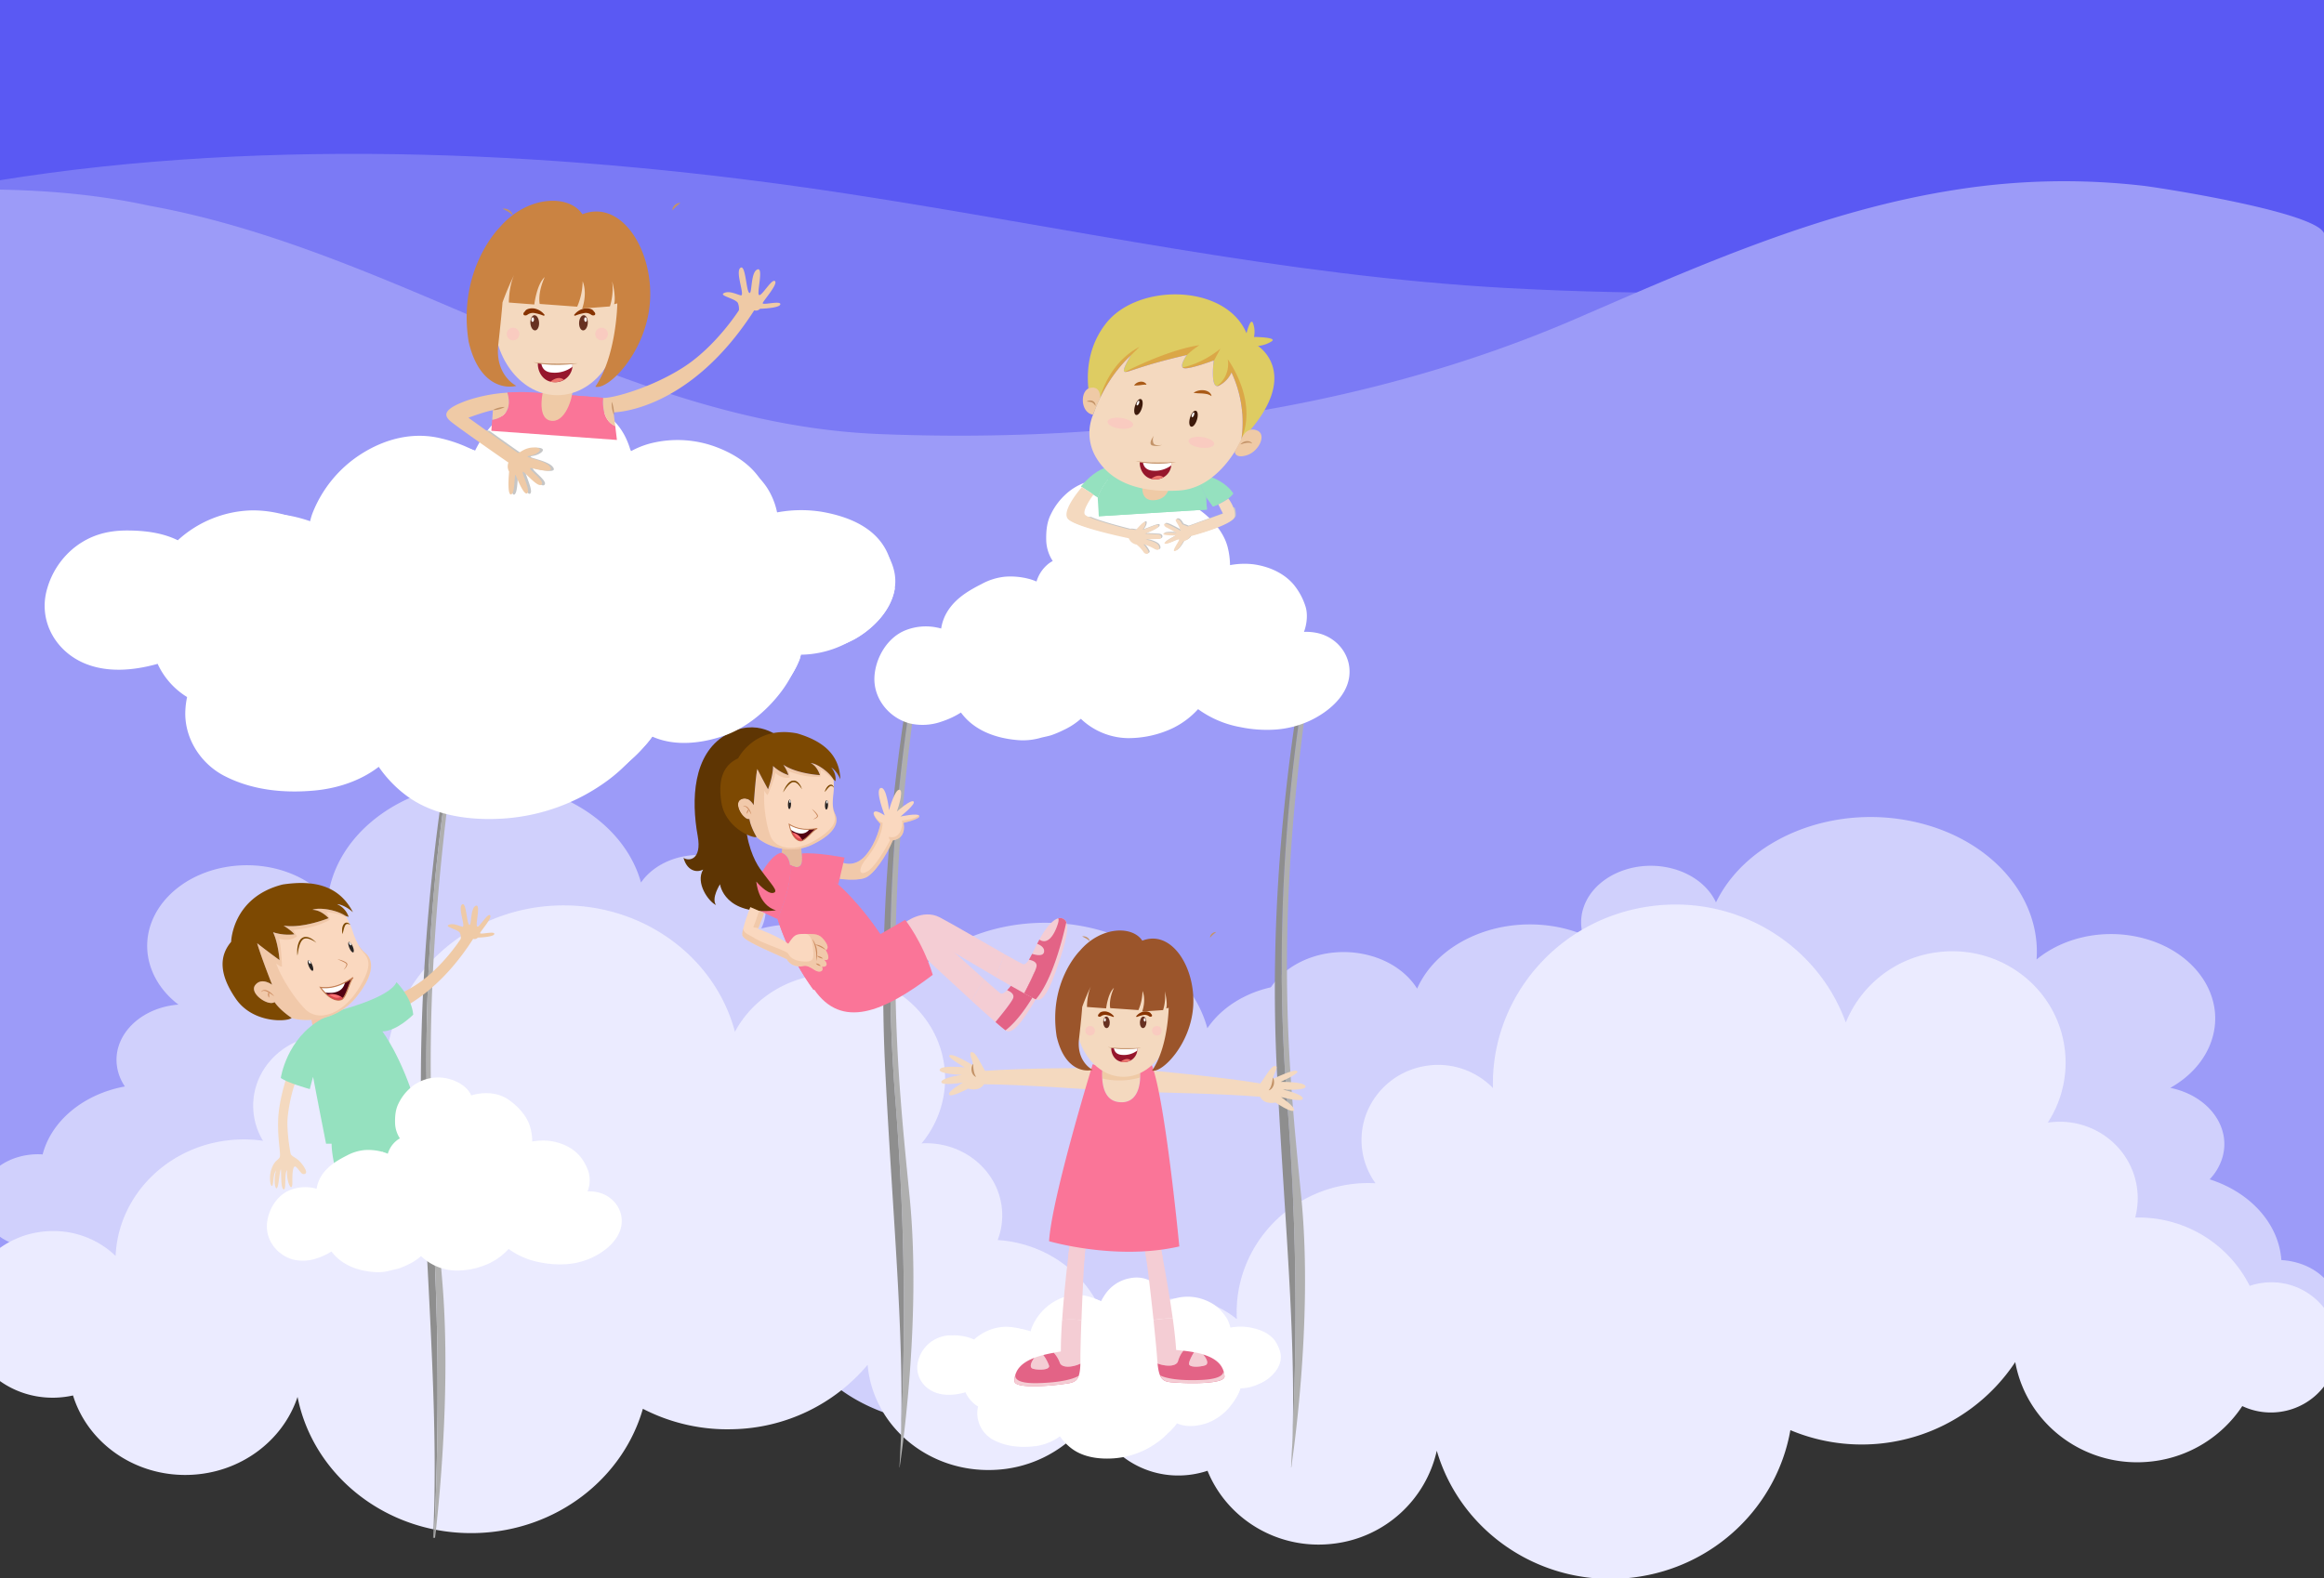 <svg xmlns="http://www.w3.org/2000/svg" viewBox="0 0 1186.87 806.32"><rect x="0" y="0" width="1186.87" height="806.32" fill="#333333" stroke="none"/><defs><style>.cls-1{isolation:isolate;}.cls-2{fill:#dedefd;}.cls-3{fill:#5a59f3;}.cls-4{fill:#7b7af5;}.cls-5{fill:#9c9bf8;}.cls-6{fill:#d0d0fc;}.cls-7{fill:#ebebff;}.cls-8{fill:none;}.cls-9{fill:#c4c2c3;}.cls-18,.cls-28,.cls-38,.cls-44,.cls-48,.cls-9{mix-blend-mode:multiply;}.cls-10{fill:#afafaf;}.cls-11{fill:#8e8e8e;}.cls-12,.cls-13,.cls-41,.cls-42{fill:#fff;}.cls-13,.cls-48{opacity:0.4;}.cls-14,.cls-28{fill:#f4cdd4;}.cls-15{fill:#e36386;}.cls-16{fill:#fa7598;}.cls-17{fill:#fad8bf;}.cls-18,.cls-41{opacity:0.3;}.cls-19{fill:#dfa679;}.cls-20{fill:#e5ba9c;}.cls-21{fill:#5e3503;}.cls-22{fill:#7d4902;}.cls-23{fill:#c48053;}.cls-24{fill:#292524;}.cls-25{fill:#510012;}.cls-26{fill:#fd7072;}.cls-27{fill:#d9494d;}.cls-29{fill:#f4d9bf;}.cls-30{fill:#efcaa6;}.cls-31{fill:#c39368;}.cls-32{fill:#673121;}.cls-33{fill:#96172d;}.cls-34{fill:#ed776f;}.cls-35{fill:#873300;}.cls-36{fill:#f9cbc0;}.cls-37{fill:#9b552b;}.cls-39,.cls-44{fill:#c6c6c6;}.cls-40{fill:#ca8342;}.cls-42{opacity:0.5;}.cls-43{fill:#95e1bf;}.cls-45{fill:#decc62;}.cls-46{fill:#a95a16;}.cls-47{fill:#3d1a0b;}.cls-49{fill:#d7711f;}.cls-50{fill:#f4c3a7;}</style></defs><title>BANNER [Recovered]-01</title><g class="cls-1"><g id="Layer_1" data-name="Layer 1"><path class="cls-2" d="M633.39,197.91a4.17,4.17,0,0,0-.94.1,8.58,8.58,0,0,0-7.24-5.76,5.41,5.41,0,0,0-5-7.38H620a7.85,7.85,0,1,0-12.95-8.75,12.53,12.53,0,0,0-24.7,1.47,5.25,5.25,0,0,0-8.85,5.61,9,9,0,0,0-10.66,8.25,6.21,6.21,0,1,0-4.57,10.43,6.39,6.39,0,0,0,1.25-.12,8.29,8.29,0,0,0,15.86.61A12.53,12.53,0,0,0,599.79,204a12.51,12.51,0,0,0,16-2.77,8.6,8.6,0,0,0,15.16,5.06,4.57,4.57,0,1,0,2.48-8.41Z"/><rect class="cls-3" x="-1.65" y="-1.4" width="1188.72" height="693"/><path class="cls-4" d="M1104.64,141.28c-51.93,3.15-110.74,5.2-119.24,5.56-71.77,3.1-143.77,4.23-215.53.32-114.35-6.22-225.13-31.06-337.5-48.25C292.43,77.5,138.61,69.52-1.65,92.32V689.4H1187.06v-558C1187.06,135.22,1148.28,138.64,1104.64,141.28Z"/><path class="cls-5" d="M266.74,172.52c58.63,24.61,117.85,46.59,182.18,49.21,120,4.9,246.16-11.32,356.11-59,62.35-27,125.57-55.16,193.49-65.75a353.84,353.84,0,0,1,96.14-2.07c10.08,1.22,92.4,14.14,92.4,25.15V679.6H-1.65V96.83c25.55.43,51.32,2.5,77.76,8.23C142.61,117.11,204.34,146.31,266.74,172.52Z"/><path class="cls-6" d="M1171.35,644.6a38.52,38.52,0,0,0-6.26-.89c-1.21-18-15.21-34.39-36.61-41.25a27.87,27.87,0,0,0,6.11-9.91c5.5-15.76-5.8-32.15-25.24-36.61-.32-.08-.64-.14-1-.2,9.82-5.5,17.43-13.69,20.94-23.72,8-22.91-8.43-46.73-36.69-53.21-19.41-4.46-39.34.43-52.52,11.34,2.28-31.52-22.6-61.21-61.64-70.16-42.37-9.72-86.33,8.44-102.08,41-3.84-8.28-12.31-15-23.61-17.61-18.9-4.34-38.56,4.57-43.91,19.89a23.5,23.5,0,0,0-.51,14.1A71,71,0,0,0,798,474.12c-31.15-7.14-63.49,6.6-74.27,30.92-5.14-8.19-14.31-14.68-26.08-17.38-22.38-5.13-45.65,5.41-52,23.55s6.67,37,29,42.14a51.49,51.49,0,0,0,8.37,1.21c-.49,20.2,15.77,38.92,40.88,44.68,23.64,5.43,48-2.28,61.34-17.74-4.86,33,20.46,64.94,61.19,74.28,36.86,8.46,74.93-4.2,94.58-29.06a89.87,89.87,0,0,0,38.19,18.61c25.2,5.78,51,1.7,71-9.4-6.78,24.28,11,48.88,40.91,55.74a69.58,69.58,0,0,0,48.53-6.36,32.41,32.41,0,0,0,14.82,7.58c16.45,3.77,33.55-4,38.21-17.31S1187.8,648.38,1171.35,644.6Z"/><path class="cls-6" d="M15.7,589.84a36.46,36.46,0,0,1,6.08-.11c4.37-16.9,20.52-30.73,42-34.71a24.67,24.67,0,0,1-4-10.08c-2.39-15.55,11.22-29.72,30.4-31.66l.94-.07c-8.3-6.34-14-15-15.56-24.88-3.47-22.59,16.31-43.19,44.19-46,19.14-1.94,37.11,5,47.62,16.88,3.47-30.07,32.29-55.22,70.79-59.1,41.79-4.22,80.11,18.11,89.2,50.72,5.1-7.37,14.31-12.75,25.46-13.88,18.65-1.88,35.64,8.85,38,24a22.7,22.7,0,0,1-2.05,13.39,70.94,70.94,0,0,1,10.43-1.84c30.72-3.1,58.84,13.68,64.7,38,6.32-7.14,16.14-12.21,27.75-13.38,22.07-2.23,42.19,10.47,44.94,28.36s-12.91,34.2-35,36.43a50.38,50.38,0,0,1-8.13.16c-3.14,19.16-21.86,34.95-46.63,37.45-23.31,2.35-45-7.79-54.83-24-1.29,31.8-30.92,59-71.1,63-36.36,3.67-70.09-12.75-84.22-38.57a92,92,0,0,1-39.44,13.12c-24.85,2.51-48.46-4.37-65.45-17.22,2.08,23.75-19.13,44.93-48.62,47.9-17,1.72-33.11-3-44.74-11.71A33.16,33.16,0,0,1,23,637.46C6.8,639.1-8,629.77-10,616.62S-.52,591.48,15.7,589.84Z"/><path class="cls-6" d="M794.77,645a38.5,38.5,0,0,0-6.32.53c-7.23-17.08-26.19-29.73-49.09-31.62A24.75,24.75,0,0,0,741.91,603c0-16.38-16.38-29.66-36.58-29.66l-1,0c7.6-7.45,12.17-17,12.17-27.44,0-23.81-23.81-43.1-53.18-43.1-20.16,0-37.7,9.1-46.72,22.5-8.39-30.83-42.3-53.9-82.87-53.9-44,0-80.23,27.18-84.46,62-6.47-7.11-16.89-11.73-28.64-11.73-19.64,0-35.56,12.9-35.56,28.83a24.54,24.54,0,0,0,4.25,13.68,76.34,76.34,0,0,0-11.11-.82c-32.37,0-58.87,20.36-61.08,46.15-7.69-6.75-18.7-11-30.93-11-23.26,0-42.11,15.28-42.11,34.13s18.85,34.14,42.11,34.14a52,52,0,0,0,8.46-.69c6.31,19.55,28.25,34,54.35,34,24.57,0,45.44-12.79,53.07-30.61,6.4,32.85,41.49,58,83.82,58,38.31,0,70.69-20.58,81.24-48.84a100,100,0,0,0,43,9.48c26.18,0,49.59-9.61,65.16-24.72,1.64,24.86,27,44.61,58.09,44.61,17.89,0,33.88-6.55,44.55-16.84a36.26,36.26,0,0,0,16.81,4c17.1,0,31-11.24,31-25.1S811.87,645,794.77,645Z"/><path class="cls-7" d="M1155.7,655.33a34,34,0,0,0-6.77,1.55A63.47,63.47,0,0,0,1090.45,622a38.67,38.67,0,0,0,1-14.64c-2.71-21.52-22.67-36.73-44.59-34-.36,0-.71.1-1.07.15a56.13,56.13,0,0,0,8.67-37.71c-3.93-31.28-32.94-53.39-64.81-49.38a58.3,58.3,0,0,0-47,35.94c-14.2-39.37-54.8-65.06-98.81-59.53-47.77,6-82.55,46.66-81.39,93a39.06,39.06,0,0,0-33-11.51C708.13,547,693,566.14,695.62,587.06a37.43,37.43,0,0,0,6.87,17.4,67.59,67.59,0,0,0-12.19.44c-35.12,4.41-60.5,34.78-58.64,69a46.33,46.33,0,0,0-35.37-10.21c-25.23,3.18-43.16,25.83-40,50.6s26.1,42.28,51.33,39.1a47.17,47.17,0,0,0,9.06-2.05c10.08,24.82,36.26,40.78,64.57,37.22a61.36,61.36,0,0,0,52.52-47.45c12.38,42.29,54.59,70.5,100.51,64.73,41.57-5.22,73.3-36.68,80.07-75.25a94.08,94.08,0,0,0,114.84-34.77c5.89,32.43,36.68,54.92,70.39,50.68a64,64,0,0,0,45.56-28.2,34.18,34.18,0,0,0,18.9,3c18.54-2.33,31.72-19,29.43-37.19S1174.24,653,1155.7,655.33Z"/><path class="cls-7" d="M569.78,670.43a35.4,35.4,0,0,0-6.73.86c-8.34-21-29-36.21-53.53-37.82a35.1,35.1,0,0,0,2.31-13.64c-.61-20.41-18.58-36.43-40.13-35.78l-1.05.06a51.83,51.83,0,0,0,12-34.59c-.89-29.66-27-52.94-58.32-52-21.51.65-39.87,12.55-49,29.55-10.11-38.16-47.14-65.82-90.4-64.51C238,464,200.37,499,197.17,542.5a38.64,38.64,0,0,0-31-13.71c-20.95.63-37.44,17.23-36.85,37.07a34.37,34.37,0,0,0,5,16.91,69.57,69.57,0,0,0-11.88-.66c-34.52,1-62,27.27-63.4,59.47A45.93,45.93,0,0,0,25.72,628.9c-24.8.74-44.33,20.39-43.62,43.88S3.48,714.71,28.29,714a48.27,48.27,0,0,0,9-1.13c7.46,24.15,31.4,41.42,59.22,40.58,26.21-.79,48-17.4,55.45-39.84,8.07,40.73,46.42,70.9,91.56,69.54,40.86-1.23,74.61-27.92,84.8-63.47a94,94,0,0,0,46.22,10.43,92.42,92.42,0,0,0,68.56-32.9c2.68,30.93,30.48,54.71,63.62,53.72a63.4,63.4,0,0,0,46.88-22.42A34.09,34.09,0,0,0,571.66,733c18.23-.55,32.59-15,32.07-32.26S588,669.88,569.78,670.43Z"/><rect class="cls-8" x="16.65" y="14.93" width="1150.88" height="682.67"/><path class="cls-9" d="M376.56,444.31v0Zm2.19-.74v0Zm-2.23-.93a1.36,1.36,0,0,0,0,.2A1.36,1.36,0,0,1,376.52,442.64Zm-.67-1.8a2.7,2.7,0,0,0-.25-.34A2.7,2.7,0,0,1,375.85,440.84Zm.56,1.29c0-.08-.05-.16-.08-.24C376.36,442,376.38,442.05,376.41,442.13Zm-.22-.67-.15-.29ZM366,463.07l0,0Zm.76-.9,0,0Z"/><path class="cls-10" d="M457.16,560.3c5.77,73,5.28,131.07,2.22,189.3h.06s11.47-73.37,5.14-137.85-14.22-135.3,3.59-259.14l-2.25-.72A882.42,882.42,0,0,0,457.16,560.3Z"/><path class="cls-11" d="M452.06,546c4.08,82.24,10.81,143.69,7.38,203.63h-.06c3.06-58.23,3.55-116.35-2.22-189.3a882.6,882.6,0,0,1,8.76-208.43l-1.86-.61C456.05,399.32,448.26,469.13,452.06,546Z"/><path class="cls-10" d="M657.16,560.3c5.77,73,5.28,131.07,2.22,189.3h.06s11.47-73.37,5.14-137.85-14.22-135.3,3.59-259.14l-2.25-.72A882.42,882.42,0,0,0,657.16,560.3Z"/><path class="cls-11" d="M652.06,546c4.08,82.24,10.81,143.69,7.38,203.63h-.06c3.06-58.23,3.55-116.35-2.22-189.3a882.6,882.6,0,0,1,8.76-208.43l-1.86-.61C656.05,399.32,648.26,469.13,652.06,546Z"/><path class="cls-11" d="M215.74,592.42c3.31,78,8.21,136.32,5.43,193.18h.51A1527.57,1527.57,0,0,0,219.88,606,976.6,976.6,0,0,1,227,408.28l-1.52-.57C219,453.3,212.65,519.53,215.74,592.42Z"/><path class="cls-10" d="M219.88,606a1527.57,1527.57,0,0,1,1.8,179.58h.49S231,716,225.9,654.82,214.36,526.47,228.81,409L227,408.3A976.39,976.39,0,0,0,219.88,606Z"/><path class="cls-12" d="M653.16,689.47c-1.7-7.25-8.45-10.22-15.13-11.39a28.36,28.36,0,0,0-11,.39,21.16,21.16,0,0,0-.92-4.39c-1.65-5-6.1-8.2-10.83-10a24,24,0,0,0-14.8-.88,18.55,18.55,0,0,0-5.58,2.55c-.51-3.91-1.94-7.64-5.31-10.09-4.31-3.15-9-3.7-14.12-2.32a19.43,19.43,0,0,0-11.19,8.07,28.37,28.37,0,0,0-2,3.39,29.75,29.75,0,0,0-7.28-2.71c-6.18-1.54-12.29,0-17.56,3.41a27.1,27.1,0,0,0-10.59,12.92,14.35,14.35,0,0,0-.62,2.28c-.4-.17-.78-.35-1.18-.51a29.15,29.15,0,0,0-11.88-2.4,24.92,24.92,0,0,0-15.7,6.51,25.07,25.07,0,0,0-11.08-2.12A17.3,17.3,0,0,0,469,694.83c-2,6.84,1.65,13.56,8.07,16.29,5.05,2.15,10.78,1.6,16,.14a.76.76,0,0,1,.06.16,16.63,16.63,0,0,0,6.36,7.09,17.24,17.24,0,0,0-.38,2.86,15.55,15.55,0,0,0,8.45,14.33c6,3.11,12.86,3.83,19.49,3.24a27.39,27.39,0,0,0,14.25-5.19,27,27,0,0,0,6,6.24c6.06,4.55,14.24,5.54,21.6,5a43.17,43.17,0,0,0,22.44-8.35,27.9,27.9,0,0,0,8.7-10c.43.21.85.42,1.3.59,4.76,2,10.34,1.38,15.13-.25a27.8,27.8,0,0,0,12.43-9.35,25,25,0,0,0,3.6-6.28,7.23,7.23,0,0,0,.48-2.12,21.93,21.93,0,0,0,10.6-2.61C649.86,703.18,654.94,697,653.16,689.47Z"/><path class="cls-12" d="M645.31,705.8a18.75,18.75,0,0,1-7.95,2.24c-1.57.18-3.16.27-4.75.32-1.12,0-2.41.11-3.67,0a28.31,28.31,0,0,0,4.52.8,6.64,6.64,0,0,1-.3,1.12,19,19,0,0,1-3.16,5.34,28.4,28.4,0,0,1-10.49,8.15,24.63,24.63,0,0,1-13.12,2,15,15,0,0,1-2.78-.68,15.68,15.68,0,0,0,1-5.82.53.53,0,0,0,0-.13c-.09,2.29-1.42,4.59-2.56,6.45a22.7,22.7,0,0,1-2.73,3.67A32.81,32.81,0,0,1,592.8,735,45,45,0,0,1,572,742.4a35,35,0,0,1-19.19-3.26,24.88,24.88,0,0,1-7.07-5.49,12.55,12.55,0,0,1-2.65-3.15c-1.43-2.41-1.8-5.06-2.23-7.75a16.44,16.44,0,0,0,2.29,9.29,35.9,35.9,0,0,1-27.2,2.69c-5.18-1.59-9.37-4.49-11.34-9.72a12.89,12.89,0,0,1-.8-4,8,8,0,0,1,.58-5.84c1.29-2.39,3.32-3.59,5.55-4.68-2.22-.07-4.14,1.74-5.43,3.38a9.37,9.37,0,0,0-1.16,1.87,16.28,16.28,0,0,1-2.76-2.3,15.82,15.82,0,0,1-4.67-5.76,27.79,27.79,0,0,1-1.94-4.84c-.15-.46-.27-.94-.39-1.4a26.92,26.92,0,0,0,1.86,8.6,33.94,33.94,0,0,1-11.68.07c-6-1.15-10.86-6-10.57-12.34.34-7.24,6.87-13.13,13.84-13.7a34.3,34.3,0,0,1,10.69.75,11.83,11.83,0,0,1,1.64.48,20.49,20.49,0,0,0-2.71,3.52c-.24.53-.45,1.07-.66,1.62a17.5,17.5,0,0,1,5.81-5.92,25.2,25.2,0,0,1,16.09-5.94,29.1,29.1,0,0,1,11.17,2.6,12.22,12.22,0,0,0,.28,4.72,12.49,12.49,0,0,1,2-7.67c.25-.56.53-1.11.81-1.63a28.33,28.33,0,0,1,12.06-11.39,22.68,22.68,0,0,1,17.47-.73,31.69,31.69,0,0,1,3.13,1.21l0,0a4.87,4.87,0,0,1,.53.21h0a.16.16,0,0,1,.09.05q.38.15.75.33a34.14,34.14,0,0,1,3.07,1.57,12.56,12.56,0,0,0-3-2.48l-.48-.3c.52-1,1.09-1.91,1.68-2.79a17.38,17.38,0,0,1,10.54-7.36,19.59,19.59,0,0,1,6.64-.62,13.94,13.94,0,0,1,5.77,2.21,12.89,12.89,0,0,1,5.9,7.92,8,8,0,0,1,.48,1.24,15.19,15.19,0,0,1,1,3.33.51.51,0,0,0,.22-.39c0-.56-.05-1.11-.1-1.66a24.83,24.83,0,0,1,3.16-1.39c4.66-1.74,9.82-1.41,14.51,0,4.34,1.29,8.69,4,11,8a15.57,15.57,0,0,1,1.89,5.36c-2.28.69-4.88,1.92-6.18,3.82a14.88,14.88,0,0,1,10.3-3.31,31,31,0,0,1,7.72.8c5.91,1.34,11.59,3.88,13.42,10.18C655.56,696.86,650.61,702.76,645.31,705.8Z"/><path class="cls-13" d="M615.54,696.92c2.8,3.91,2.8,9.52,8.4,11.19-2.8,4.48-10.08,6.16-14,3.36-3.37-2.11-4.52-5.48-6.56-8.46.26,9-4.19,18.75-12.47,21.34-15.11,5.6-34.15,6.16-46.47-4.48-2.65-2.65-2.74-6.82-2-11-2.9,4-4.48,8.9-3.59,13.77-5,.57-9.52,1.68-14.55,1.12-6.17-1.12-15.13-4.48-13.44-12.32a13.46,13.46,0,0,1,5.42-6.87c-5.36.61-11.17,1.89-13.82,6.31a20.3,20.3,0,0,1-8-17.81c-3,3.36-5.19,8.07-3.78,12.77-7.95,1.68-16.2-2.9-17.31-9.76a12.87,12.87,0,0,0-.19,1.64c-.29,6.3,4.59,11.19,10.57,12.34a33.94,33.94,0,0,0,11.68-.07,26.92,26.92,0,0,1-1.86-8.6c.12.46.24.94.39,1.4a27.79,27.79,0,0,0,1.94,4.84,15.82,15.82,0,0,0,4.67,5.76,16.28,16.28,0,0,0,2.76,2.3,9.37,9.37,0,0,1,1.16-1.87c1.29-1.64,3.21-3.45,5.43-3.38-2.23,1.09-4.26,2.29-5.55,4.68a8,8,0,0,0-.58,5.84,12.89,12.89,0,0,0,.8,4c2,5.23,6.16,8.13,11.34,9.72a35.9,35.9,0,0,0,27.2-2.69,16.44,16.44,0,0,1-2.29-9.29c.43,2.69.8,5.34,2.23,7.75a12.55,12.55,0,0,0,2.65,3.15,24.88,24.88,0,0,0,7.07,5.49A35,35,0,0,0,572,742.4,45,45,0,0,0,592.8,735a32.81,32.81,0,0,0,6.53-5.74,22.7,22.7,0,0,0,2.73-3.67c1.14-1.86,2.47-4.16,2.56-6.45a.53.53,0,0,1,0,.13,15.68,15.68,0,0,1-1,5.82,15,15,0,0,0,2.78.68,24.63,24.63,0,0,0,13.12-2A28.4,28.4,0,0,0,630,715.65a19,19,0,0,0,3.16-5.34,6.64,6.64,0,0,0,.3-1.12,28.31,28.31,0,0,1-4.52-.8c1.26.08,2.55,0,3.67,0,1.59-.05,3.18-.14,4.75-.32a18.75,18.75,0,0,0,7.95-2.24c4.12-2.36,8-6.45,8.67-11.22C645.19,706,625.87,708.34,615.54,696.92Z"/><path class="cls-14" d="M514.32,505.84c.69-.7,1.42-1.59,2.24-2.61,1.85,1,5.24,2.59,6.15.3.87-2.14-1.18-3.89-2.55-4.8l1.74-2.09c5.36-6.21,10.67-9.75,13.62-7.83a3.34,3.34,0,0,1,1.51,2.33c-3.52,7.65-13.29,27.54-23.56,35.2-.94-.65-2.74-2.17-5.11-4.23,2.36-2.85,7.87-9.54,9-12C518.37,507.85,515.83,506.45,514.32,505.84Z"/><path class="cls-14" d="M522.71,503.53c-.91,2.29-4.3.75-6.15-.3,1.08-1.32,2.26-2.87,3.6-4.5C521.53,499.64,523.58,501.39,522.71,503.53Z"/><path class="cls-14" d="M537,491.14c.51,2.74-1.29,7.55-6,15.81-6.51,11.39-13.17,21.95-17.14,19.65-.09-.06-.24-.17-.39-.26C523.74,518.68,533.51,498.79,537,491.14Z"/><path class="cls-14" d="M510.88,507.41c.95.51,2.08-.18,3.44-1.57,1.51.61,4,2,3,4.27-1.11,2.46-6.62,9.15-9,12-3.27-2.87-7.61-6.76-12.19-10.94,2.17-4,4.94-8.34,6.56-10.8C506.48,503.72,509.49,506.34,510.88,507.41Z"/><path class="cls-14" d="M474.38,475.06c5.48,4.55,19.16,17.1,28.35,25.31-1.62,2.46-4.39,6.79-6.56,10.8C484,500,470,487,470,487s-6.32,4.69-9.92,7.27-4-20.22-4-20.22S466.69,468.65,474.38,475.06Z"/><path class="cls-14" d="M519.63,499.4c.18-.23.34-.44.53-.67,1.37.91,3.42,2.66,2.55,4.8-.57,1.44-2.12,1.36-3.66.85A3.52,3.52,0,0,0,519.63,499.4Z"/><path class="cls-15" d="M517.34,510.11c1-2.26-1.51-3.66-3-4.27.69-.7,1.42-1.59,2.24-2.61,1.85,1,5.24,2.59,6.15.3.87-2.14-1.18-3.89-2.55-4.8.49-.6,1-1.24,1.56-1.86,3.56,3.69,8-.65,11-6,.72-1.26.88-2.07.69-2.58a3.44,3.44,0,0,1,2.12.51,3.34,3.34,0,0,1,1.51,2.33c-3.52,7.65-13.29,27.54-23.56,35.2-.94-.65-2.74-2.17-5.11-4.23C510.72,519.26,516.23,512.57,517.34,510.11Z"/><path class="cls-14" d="M525.48,490.29c.51-.84,1-1.86,1.64-3,2,.62,5.67,1.42,6.08-1,.38-2.28-2-3.57-3.52-4.15.41-.78.83-1.59,1.28-2.4,3.92-7.21,8.35-11.8,11.64-10.55a3.34,3.34,0,0,1,2,1.95c-1.81,8.23-7.17,29.75-15.58,39.38-1.05-.45-3.14-1.53-5.9-3.06,1.71-3.26,5.68-11,6.25-13.61C529.85,491.39,527.08,490.56,525.48,490.29Z"/><path class="cls-14" d="M533.2,486.26c-.41,2.43-4.06,1.63-6.08,1,.77-1.52,1.61-3.29,2.56-5.16C531.23,482.69,533.58,484,533.2,486.26Z"/><path class="cls-14" d="M544.56,471.11c1.08,2.58.34,7.66-2.55,16.73-4,12.52-8.24,24.22-12.59,22.84l-.44-.19C537.39,500.86,542.75,479.34,544.56,471.11Z"/><path class="cls-14" d="M522.44,492.54c1,.3,2-.61,3-2.25,1.6.27,4.37,1.1,3.85,3.53-.57,2.62-4.54,10.35-6.25,13.61-3.8-2.09-8.86-5-14.21-8.1,1.26-4.39,3.05-9.2,4.12-11.93C517.37,489.88,520.87,491.8,522.44,492.54Z"/><path class="cls-14" d="M479.94,468.63c6.31,3.3,22.34,12.68,33.05,18.77-1.07,2.73-2.86,7.54-4.12,11.93-14.28-8.31-30.66-18.09-30.66-18.09s-5.19,5.91-8.17,9.2-8.15-18.92-8.15-18.92S471.05,464,479.94,468.63Z"/><path class="cls-14" d="M529.29,482.85c.14-.23.26-.49.39-.74,1.55.58,3.9,1.87,3.52,4.15-.25,1.53-1.8,1.78-3.41,1.59A3.53,3.53,0,0,0,529.29,482.85Z"/><path class="cls-15" d="M529.33,493.82c.52-2.43-2.25-3.26-3.85-3.53.51-.84,1-1.86,1.64-3,2,.62,5.67,1.42,6.08-1,.38-2.28-2-3.57-3.52-4.15.36-.7.74-1.42,1.13-2.15,4.25,2.87,7.66-2.31,9.48-8.17.43-1.4.42-2.22.14-2.68a3.33,3.33,0,0,1,4.13,2c-1.81,8.23-7.17,29.75-15.58,39.38-1.05-.45-3.14-1.53-5.9-3.06C524.79,504.17,528.76,496.44,529.33,493.82Z"/><path class="cls-16" d="M446.31,479.09l15.94-9.19S471,480.68,476.36,498c-25.08,19-46.52,28.06-60.68,7.32-2.33-4.81-1-7.7-1-7.7Z"/><path class="cls-17" d="M429.36,440.32s6.57,3.63,12.56-3.16,7.71-16.27,7.71-16.27-4.37-4.38-3.32-5.94,5.52,1.62,5.52,1.62-5.12-12.91-2.1-14,4.3,11.31,4.3,11.31,3-11,5.39-10.44-1.37,11.12-1.37,11.12,7.13-6.33,8.52-5.11-6.75,7.7-6.75,7.7,8.86-2,9.67-.39-8.06,3.61-8.06,3.61,2,7.81-5.45,8.94c-3.13,7.47-9.71,17.76-14.56,19.29s-12.68.33-12.68.33Z"/><g class="cls-18"><path class="cls-19" d="M429.36,440.32s6.57,3.63,12.56-3.16,7.71-16.27,7.71-16.27-3.87-3.89-3.45-5.64c.75,2.26,2,4.23,4.56,5.11-.05,5-3.43,12.35-8.15,18.07s-3.93,9.51.72,6.49,11.3-15.81,11.3-15.81a1.7,1.7,0,0,1-.64-1.65c5.46,1.58,7.37-5.15,6.63-8.28,4.81-.5,7.35-1.59,8.68-2.65a.6.6,0,0,1,.21.21c.82,1.62-8.06,3.61-8.06,3.61s2,7.81-5.45,8.94c-3.13,7.47-9.71,17.76-14.56,19.29s-12.68.33-12.68.33Z"/></g><path class="cls-16" d="M428.13,451.68l3.19-13.59s-14.43-2.79-21.83-2.09l-.28,4.19Z"/><path class="cls-16" d="M399.22,435.6c11.13,4.13-2.07,33.95-2.07,33.95-12-5.67-16.19-7.22-16.19-7.22S390.79,436.66,399.22,435.6Z"/><path class="cls-20" d="M403.49,441.84c-.45-3-1.71-5.29-4.27-6.24l.55-5.71,9.32,2.25s.2,2.23.51,6C409.6,438.17,410.64,445.74,403.49,441.84Z"/><path class="cls-16" d="M403.49,441.84c7.15,3.9,6.11-3.67,6.11-3.67,9.29,5.35,24.32,15.78,40.73,40.23l-34.78,27.33a127.18,127.18,0,0,1-18.4-36.18S405,451.86,403.49,441.84Z"/><path class="cls-21" d="M398.66,377.15s-11.86-11.45-28.3-1.56S352.93,408.44,356.31,427c2.32,12.69-4.92,13-7.22,11.22,1.52,6,6.12,8,10,6-4.06,6.74,2.73,16.35,6.58,18.12-2.56-3.49,2.05-10.61,2.05-10.61s2.05,16.33,28.56,13.33c-9.29-2.86-10-14.68-10-14.68s5.43,6.45,8.57,5.77-.73-4-6.69-12.32S370.94,406.5,398.66,377.15Z"/><path class="cls-17" d="M382.73,418.41c-3.19.63-8.33-8-4.36-10s6.56,2.94,6.56,2.94.76-12.09,1.77-18.68c2.48,5,5.55,10.55,5.55,10.55s2.6-6.76,2.57-11.89a21.2,21.2,0,0,0,7.8,4.65s-.16-1.57-2.55-5.28c6.77,4.64,18.68,5.3,18.68,5.3s-1.33-4.6-4.7-6.12c2.32-.09,8.86,3.74,11.65,8.36a33.94,33.94,0,0,1-.12,7.66c-.72,6.65.07,7.89,1.17,10.66s1,8.63-11.69,14.81-25-.24-28.64-3.73C386.42,427.61,383.37,422.62,382.73,418.41Z"/><path class="cls-22" d="M368.45,410.09c-2.07-12.75,1.54-19.51,8.53-22.7,0,0,8.44-17,30.19-12.71,13.47,4,21.49,10.95,22,23.41-2.12-4.81-4.65-6-4.65-6a9,9,0,0,1,2.16,7l-1-.89c-2.79-4.62-9.33-8.45-11.65-8.36,3.37,1.52,4.7,6.12,4.7,6.12s-11.91-.66-18.68-5.3c2.39,3.71,2.55,5.28,2.55,5.28a21.2,21.2,0,0,1-7.8-4.65c0,5.13-2.57,11.89-2.57,11.89s-3.07-5.56-5.55-10.55c-1,6.59-1.77,18.68-1.77,18.68s-2.61-5-6.56-2.94,1.17,10.66,4.36,10c.64,4.21,3.69,9.2,3.69,9.2C384.17,428.4,370.53,422.82,368.45,410.09Z"/><path class="cls-23" d="M379.45,412.17a.86.86,0,0,1,.26-.1.64.64,0,0,1,.3-.06h.18l.2,0a2.47,2.47,0,0,1,.42.17,3.93,3.93,0,0,1,.42.29c.13.14.27.24.4.39a3.92,3.92,0,0,1,.37.46c.11.16.24.31.34.49l.32.49.52.89c.3.55.53.9.53.9a8.57,8.57,0,0,0-.28-1,3.56,3.56,0,0,0-.19-.47c-.07-.17-.14-.36-.22-.52l-.3-.54c-.1-.18-.24-.35-.35-.52a4.72,4.72,0,0,0-.41-.48,3.63,3.63,0,0,0-.47-.42,2.27,2.27,0,0,0-.54-.27,1.7,1.7,0,0,0-.52-.12h-.25l-.2.05a1.6,1.6,0,0,0-.32.15A.78.78,0,0,0,379.45,412.17Z"/><path class="cls-23" d="M381.47,415.76a3.19,3.19,0,0,0,.2-.36,3.7,3.7,0,0,1,.17-.35c.05-.13.09-.27.15-.39a4.92,4.92,0,0,1,.33-.72.83.83,0,0,0,.08-.12.86.86,0,0,1,.07-.1l.08-.08h-.11a.26.26,0,0,0-.15,0,.89.89,0,0,0-.16.09.86.86,0,0,0-.32.29,1.76,1.76,0,0,0-.24.42,2.12,2.12,0,0,0-.16.87A1.91,1.91,0,0,0,381.47,415.76Z"/><path class="cls-24" d="M421.32,411.14c-.07,1.32.25,2.42.68,2.44s.84-1,.9-2.36-.24-2.43-.68-2.45S421.38,409.81,421.32,411.14Z"/><path class="cls-12" d="M422,409.73c0,.43.21.75.41.74s.33-.37.29-.79-.21-.74-.4-.74S422,409.31,422,409.73Z"/><path class="cls-24" d="M402.4,410.87c0,1.34.25,2.42.69,2.44s.83-1,.9-2.38-.24-2.41-.68-2.42S402.46,409.55,402.4,410.87Z"/><path class="cls-12" d="M403.11,409.47c0,.42.2.74.4.73s.32-.36.29-.79-.21-.74-.41-.73S403.07,409,403.11,409.47Z"/><path class="cls-23" d="M414.69,413.34l.77.89c.25.27.51.59.78.92a10.91,10.91,0,0,1,.8,1.09,1.75,1.75,0,0,1,.23.56v.09l0,.17a1.08,1.08,0,0,1-.15.22,3.71,3.71,0,0,1-.89.72c-.59.36-1,.57-1,.57a5,5,0,0,0,1.12-.38,3,3,0,0,0,1.05-.69,1.77,1.77,0,0,0,.24-.32l.06-.16a2.5,2.5,0,0,0,0-.25,1.83,1.83,0,0,0-.28-.73,11.88,11.88,0,0,0-2.68-2.7Z"/><path class="cls-22" d="M409.56,403.18a8.5,8.5,0,0,0-.91-2.09,7,7,0,0,0-.65-.91,4.24,4.24,0,0,0-.95-.88,2.85,2.85,0,0,0-1.35-.53l-.38,0a2.6,2.6,0,0,0-.39.05l-.19,0h-.05l-.05,0h0l-.08,0-.32.1c-.2.09-.44.24-.66.36s-.39.28-.57.43a7.71,7.71,0,0,0-.94,1,10.14,10.14,0,0,0-1.28,2,12.07,12.07,0,0,0-.87,2.09l.33-.51c.21-.34.54-.8.92-1.35a17.74,17.74,0,0,1,1.41-1.75,10.41,10.41,0,0,1,.91-.84,5.74,5.74,0,0,1,.5-.36,3.78,3.78,0,0,1,.53-.28l.31-.12.08,0h0c-.06,0,0,0,0,0h0l.14,0,.28,0,.28,0a2.73,2.73,0,0,1,.54.11,3,3,0,0,1,.51.25,4.32,4.32,0,0,1,.89.69,7.17,7.17,0,0,1,.71.78,13.44,13.44,0,0,1,1,1.3Z"/><path class="cls-22" d="M425.88,402.47a1.11,1.11,0,0,0-.06-.3,2,2,0,0,0-.39-.76A1.3,1.3,0,0,0,425,401a.83.83,0,0,0-.35-.14,1,1,0,0,0-.38,0,1.87,1.87,0,0,0-.74.18,4.72,4.72,0,0,0-.61.43,4.61,4.61,0,0,0-.48.51c-.15.17-.26.37-.39.54a9.17,9.17,0,0,0-.53,1,7.64,7.64,0,0,0-.33,1.07,9.26,9.26,0,0,0,.72-.84l.7-.85.4-.44a3.41,3.41,0,0,1,.43-.42,3.55,3.55,0,0,1,.44-.35,1.38,1.38,0,0,1,.45-.17.86.86,0,0,1,.22,0,.39.39,0,0,1,.21,0,1.12,1.12,0,0,1,.4.18,3.24,3.24,0,0,1,.56.51Z"/><path class="cls-25" d="M417.4,423.21s-8.58,1.86-14.36-2.13c1.06,5.62,3.61,8.4,5.89,8.5S415.31,423.91,417.4,423.21Z"/><path class="cls-12" d="M403.75,423.84a22.12,22.12,0,0,1-.71-2.76c3.23,2.23,7.34,2.63,10.34,2.55C412.42,425,409.59,427.68,403.75,423.84Z"/><path class="cls-26" d="M409.74,429.42a2.08,2.08,0,0,1-.81.16c-1.62-.07-3.39-1.51-4.64-4.38A6.9,6.9,0,0,1,409.74,429.42Z"/><path class="cls-23" d="M408.91,429.82c-2.06-.1-4.91-2.44-6.1-8.7l-.1-.57.46.33a16.21,16.21,0,0,0,8.92,2.52,25.66,25.66,0,0,0,5.26-.42l.12.45a13.5,13.5,0,0,0-3.4,2.79c-1.83,1.79-3.72,3.63-5.12,3.6Zm3.17-5.94a17.18,17.18,0,0,1-8.7-2.29c.85,3.85,2.84,7.63,5.56,7.75l0,.24v-.23c1.2,0,3.1-1.83,4.77-3.46a29.26,29.26,0,0,1,2.44-2.25A26.14,26.14,0,0,1,412.08,423.88Z"/><path class="cls-27" d="M405.14,425.37c1.53,2.89,3.06,3.15,4,2.94a6.38,6.38,0,0,1,.61,1.11,2.08,2.08,0,0,1-.81.16c-1.62-.07-3.39-1.51-4.64-4.38A7.1,7.1,0,0,1,405.14,425.37Z"/><g class="cls-18"><path class="cls-19" d="M378.37,408.38c3.95-2,6.56,2.94,6.56,2.94s.76-12.09,1.77-18.68c2.48,5,5.55,10.55,5.55,10.55s2.6-6.76,2.57-11.89a21.2,21.2,0,0,0,7.8,4.65s-.16-1.57-2.55-5.28c6.77,4.64,18.68,5.3,18.68,5.3s-1.33-4.6-4.7-6.12c2.32-.09,8.86,3.74,11.65,8.36a4.37,4.37,0,0,1,.05.47,31.32,31.32,0,0,0-6.88-5.57s.56.6.05,3.7c-7.34.71-15.87-2.69-15.87-2.69l.26,3.11s-3.65,1-7.33-2.35c-.58,3.75-3.91,11.23-3.91,11.23s-.62.06-1.66-2.21c-.66,5.7.51,16.36,3,23.06s12.54,8.91,24,1.63,9-10.8,8.14-14.76a10.22,10.22,0,0,1-.18-2.75,14.11,14.11,0,0,0,1.42,5.45c1.09,2.76,1,8.63-11.69,14.81s-25-.24-28.64-3.73c0,0-3.05-5-3.69-9.2C379.54,419,374.4,410.41,378.37,408.38Z"/></g><path class="cls-16" d="M403.49,441.84a9.84,9.84,0,0,0,2.38,1,87.12,87.12,0,0,0,3,20c3.62,12.46,16.53,24.2,27.57,17,9.43-6.14-3.38-22.4-7.26-26.95a150.52,150.52,0,0,1,21.14,25.52l-34.78,27.33a127.18,127.18,0,0,1-18.4-36.18S405,451.86,403.49,441.84Z"/><path class="cls-17" d="M390.29,466.47l-3.08,8.07s9.57,3.36,15.38,7.56c3-4.38,3.51-5.07,8.42-5,5.55,0,7.3,0,9.66,2.87s2.55,4.78,1,5.37c1.78,2.89,2.16,5.84-.81,4.93,2.46,2.35,1.05,4-1.1,3.51,1.23,2.23-1,3.45-3.58,1.85s-3.95-2.62-6.25-2.08-6.4-.13-8.1-3.53c-11.76-5.31-22.08-9.62-22.7-12.15s4.05-14.48,4.05-14.48Z"/><path class="cls-23" d="M414.85,479.72a4.18,4.18,0,0,1,.2.47c.14.28.29.72.5,1.22.1.26.19.54.29.84l.29.92c.07.34.17.69.24,1a5.18,5.18,0,0,1,.21,1c.06.38.11.72.16,1.07a6.2,6.2,0,0,1,.1,1c0,.34.05.68.06,1a3.56,3.56,0,0,1,0,.87c-.07,1.09-.07,1.83-.07,1.83s.18-.69.39-1.8a3.15,3.15,0,0,0,.1-.89c0-.32,0-.66,0-1a6.42,6.42,0,0,0,0-1.07c-.05-.37-.11-.75-.15-1.11a6.28,6.28,0,0,0-.24-1.08c-.1-.37-.21-.7-.31-1a7.69,7.69,0,0,0-.38-.92,7.12,7.12,0,0,0-.39-.83A8.77,8.77,0,0,0,414.85,479.72Z"/><path class="cls-23" d="M421.63,485.3a3.64,3.64,0,0,0-.62-.77,8.11,8.11,0,0,0-.78-.65,6.18,6.18,0,0,0-1-.6,6,6,0,0,0-1.05-.45,6.33,6.33,0,0,0-1-.22,5.19,5.19,0,0,0-1-.1l.89.4a6.71,6.71,0,0,1,.89.41,8.78,8.78,0,0,1,1,.47c.34.15.65.36,1,.5l.84.49C421.3,485.08,421.63,485.3,421.63,485.3Z"/><path class="cls-23" d="M420.31,489.69a3.16,3.16,0,0,0-.41-.37,6,6,0,0,0-1-.58,6.93,6.93,0,0,0-1.12-.34,2.36,2.36,0,0,0-.55-.06l.42.36a8.42,8.42,0,0,0,1,.58,6.2,6.2,0,0,0,1.1.34Z"/><path class="cls-23" d="M419.16,493.42a1.77,1.77,0,0,0-.32-.33,3.93,3.93,0,0,0-.79-.57,5.44,5.44,0,0,0-.92-.33,2.09,2.09,0,0,0-.45,0,2.17,2.17,0,0,0,.29.33,3.27,3.27,0,0,0,.82.56,4.2,4.2,0,0,0,.91.33A1.82,1.82,0,0,0,419.16,493.42Z"/><g class="cls-18"><path class="cls-19" d="M379.48,474.41c.54,2.28,2.22,2.68,4.91,4.25,5.33,3.57,17.18,6.77,18.21,8.62s3,3.6,7.74,3.88,5.37-.88,4.91-5.9-1.18-8.08-4.24-8.2c5.55,0,7.3,0,9.66,2.87s2.55,4.78,1,5.37c1.78,2.89,2.16,5.84-.81,4.93,2.46,2.35,1.05,4-1.1,3.51,1.23,2.23-1,3.45-3.58,1.85s-3.95-2.62-6.25-2.08-6.4-.13-8.1-3.53c-11.76-5.31-22.08-9.62-22.7-12.15A9.6,9.6,0,0,1,379.48,474.41Z"/></g><g class="cls-18"><path class="cls-19" d="M387.69,465.33l2.6,1.14-2.93,7.66c-.83-.1-1.72-.22-2.66-.4C385.32,472.25,386.64,468.46,387.69,465.33Z"/></g><path class="cls-14" d="M541.32,696.32c1.21,2.72,6.59,2.13,10.44.28,0-.69,0-1.44,0-2.25,0-3.71.19-11.36.51-20a50.41,50.41,0,0,0-9.86-.1c-.4,5.9-.65,11.54-.63,16.15-1.16.2-2.38.4-3.65.64A14.91,14.91,0,0,1,541.32,696.32Z"/><path class="cls-14" d="M527.5,699.2c2.4.75,8.77.81,8.24-1.54a19.89,19.89,0,0,0-2.94-5.44,42.39,42.39,0,0,0-4.56,1.42C526.39,696.1,525.65,698.63,527.5,699.2Z"/><path class="cls-15" d="M541.32,696.32a14.91,14.91,0,0,0-3.15-5.26c-1.75.31-3.56.69-5.37,1.16a19.89,19.89,0,0,1,2.94,5.44c.53,2.35-5.84,2.29-8.24,1.54-1.85-.57-1.11-3.1.74-5.56-5.71,2.19-10.27,5.74-10.13,12.05.31,3.73,17.7,2.54,27.42,1,4.14-.71,6-2,6.23-10.08C547.91,698.45,542.53,699,541.32,696.32Z"/><path class="cls-14" d="M552.31,674.37c.55-15,1.43-32.9,2.11-37.59l-8.12-1.11s-2.63,20.48-3.85,38.6A50.41,50.41,0,0,1,552.31,674.37Z"/><path class="cls-14" d="M553.79,643.94c.22-3.26.43-5.78.63-7.16l-8.12-1.11s-.32,2.64-.83,6.88C548.26,642.93,551,643.4,553.79,643.94Z"/><path class="cls-14" d="M518.62,702.06c0-.12.08-.26.12-.37C518.7,701.8,518.66,701.92,518.62,702.06Z"/><path class="cls-14" d="M519.08,700.92c-.12.23-.23.51-.34.77a4.07,4.07,0,0,1,.45-.81Z"/><path class="cls-28" d="M518.62,702.06a10.78,10.78,0,0,0-.51,3.63c.31,3.73,17.7,2.54,27.42,1,2.7-.46,4.4-1.17,5.36-3.83-3.39,1.91-10.12,3.43-20.85,3.71C518.88,706.85,518.15,703.82,518.62,702.06Z"/><path class="cls-14" d="M601.58,695.49c-1,2.78-6.45,2.57-10.42,1-.06-.71-.12-1.44-.18-2.25-.23-3.69-1-11.32-1.87-19.9a51.33,51.33,0,0,1,9.83-.79c.8,5.86,1.43,11.48,1.73,16.1,1.16.11,2.41.23,3.69.37A14.41,14.41,0,0,0,601.58,695.49Z"/><path class="cls-14" d="M615.56,697.41c-2.36.9-8.7,1.42-8.33-1,.25-1.64,1.68-4.18,2.55-5.64a43.92,43.92,0,0,1,4.66,1.1C616.45,694.25,617.36,696.7,615.56,697.41Z"/><path class="cls-15" d="M601.58,695.49a14.41,14.41,0,0,1,2.78-5.48c1.75.2,3.61.45,5.42.79-.87,1.46-2.3,4-2.55,5.64-.37,2.39,6,1.87,8.33,1,1.8-.71.89-3.16-1.12-5.51,5.85,1.8,10.63,5,10.92,11.34-.06,3.73-17.49,3.73-27.29,2.86-4.16-.43-6.11-1.55-6.91-9.62C595.13,698.06,600.54,698.27,601.58,695.49Z"/><path class="cls-14" d="M589.11,674.33c-1.58-14.93-3.68-32.72-4.68-37.36l8-1.65s4,20.23,6.49,38.22A51.33,51.33,0,0,0,589.11,674.33Z"/><path class="cls-14" d="M585.56,644.05c-.45-3.21-.84-5.72-1.13-7.08l8-1.65s.53,2.62,1.3,6.8C591,642.69,588.26,643.34,585.56,644.05Z"/><path class="cls-14" d="M624.62,699.65l-.17-.37C624.52,699.42,624.57,699.54,624.62,699.65Z"/><path class="cls-14" d="M624.08,698.55a6.24,6.24,0,0,1,.37.73,4.85,4.85,0,0,0-.49-.77Z"/><path class="cls-28" d="M624.62,699.65a11.17,11.17,0,0,1,.74,3.59c-.06,3.73-17.49,3.73-27.29,2.86-2.71-.27-4.48-.88-5.59-3.47,3.5,1.7,10.32,2.76,21,2.31C624.67,704.45,625.21,701.37,624.62,699.65Z"/><path class="cls-29" d="M570.85,562.93c9.61,1.56,12.5-7.85,11.14-18.22a65.47,65.47,0,0,1-18.91,0C562.51,550,562.25,561.55,570.85,562.93Z"/><path class="cls-30" d="M582.29,550.43a33.93,33.93,0,0,0-.3-5.72,65.47,65.47,0,0,1-18.91,0,38.89,38.89,0,0,0-.19,6.23A38.09,38.09,0,0,0,582.29,550.43Z"/><path class="cls-29" d="M587.87,546.86s36.32,3.33,55.79,6.62c3.16-4.3,5.6-9.19,7.62-8.91s-1.11,4.22-1.22,6.61c9.27-4.38,12.26-4.8,12.56-3.67s-8.56,5.17-8.56,5.17,12-.2,12.68,2.22-11.56,1.7-11.56,1.7,10.09,2.31,10.16,4.54-11.08-.69-11.08-.69,7.54,5.14,6.55,6.78-9.45-4-9.45-4-5.62,1.42-7.83-2.94c-18.81-1.6-53.39-2.25-53.39-2.25Z"/><path class="cls-31" d="M650.09,550.45a3.82,3.82,0,0,1,.44,1.12,5.07,5.07,0,0,1,.13,1.22,5.45,5.45,0,0,1-.17,1.42,4.76,4.76,0,0,1-.61,1.33,3.17,3.17,0,0,1-.85.92,2.26,2.26,0,0,1-.78.44l-.32.11.19-.27a3.11,3.11,0,0,1,.2-.3c.07-.12.14-.25.24-.39s.15-.3.24-.46.15-.35.23-.51.12-.39.2-.57a4,4,0,0,0,.18-.59,21.09,21.09,0,0,0,.48-2.33C650,550.92,650.09,550.45,650.09,550.45Z"/><path class="cls-29" d="M559.23,545.56s-36.47,0-56.15,1.49c-2.76-4.55-4.75-9.66-6.8-9.56s.73,4.3.63,6.7c-8.84-5.22-11.76-5.91-12.18-4.83s8,5.94,8,5.94-12-1.3-12.82,1.06,11.35,2.74,11.35,2.74-10.24,1.39-10.52,3.59,11.09.34,11.09.34-8,4.44-7.13,6.15,9.77-3.07,9.77-3.07,5.46,1.91,8.05-2.23c18.87.14,53.39,2.64,53.39,2.64Z"/><path class="cls-31" d="M496.94,543.44a3.82,3.82,0,0,0-.53,1.09,4.68,4.68,0,0,0-.25,1.2,4.91,4.91,0,0,0,.06,1.42,4.24,4.24,0,0,0,.46,1.38,3.3,3.3,0,0,0,.78,1,2.21,2.21,0,0,0,.73.51l.29.12-.14-.28-.19-.31c0-.14-.12-.28-.18-.42a2.9,2.9,0,0,1-.21-.47c-.06-.18-.11-.35-.18-.53s-.09-.4-.16-.59a6,6,0,0,1-.12-.61,17.92,17.92,0,0,1-.26-2.35C497,543.94,496.94,543.44,496.94,543.44Z"/><path class="cls-16" d="M588,543.52a52.91,52.91,0,0,1-6,1.19c1.36,10.37-1.53,19.78-11.14,18.22-8.6-1.38-8.34-12.92-7.77-18.22a46.28,46.28,0,0,1-5.05-1.05s-20.87,67.89-22.28,90.41c0,0,34.35,10.08,66.52,2.67C602.27,636.74,595,560.15,588,543.52Z"/><path class="cls-29" d="M549.53,518.26s-5.5-.07-4.82,6.56a5.29,5.29,0,0,0,6.58,4.56C550.43,526.47,550.35,520.57,549.53,518.26Z"/><path class="cls-29" d="M596.26,519.82a36.22,36.22,0,0,1-1.44,9.42c3.59.33,8.49-2,8.12-6.94S598.4,517.23,596.26,519.82Z"/><path class="cls-31" d="M552.69,478.37a2.14,2.14,0,0,1,.79-.05,3.59,3.59,0,0,1,.8.13,3.72,3.72,0,0,1,.85.37,4.44,4.44,0,0,1,.75.59,3.13,3.13,0,0,1,.47.69,2.69,2.69,0,0,1,.21.77,1.08,1.08,0,0,1-.17-.14,4.84,4.84,0,0,0-.39-.38l-.27-.21a3.67,3.67,0,0,0-.29-.23c-.1-.08-.23-.15-.34-.23s-.23-.13-.35-.21c-.47-.28-1-.54-1.38-.74S552.69,478.37,552.69,478.37Z"/><path class="cls-31" d="M621.06,476.12s-.21.21-.52.47-.71.57-1.07.91a7.3,7.3,0,0,0-1,1,3.25,3.25,0,0,0-.3.37l-.14.16a2.06,2.06,0,0,1,.34-1.42,3.78,3.78,0,0,1,.55-.66,3.69,3.69,0,0,1,.71-.48,2.82,2.82,0,0,1,.68-.25A2.17,2.17,0,0,1,621.06,476.12Z"/><ellipse class="cls-29" cx="573.76" cy="520.07" rx="24.34" ry="30.01"/><path class="cls-32" d="M582.14,522.2c-.07,1.62.62,2.95,1.55,3s1.73-1.26,1.8-2.88-.63-2.93-1.55-3S582.21,520.59,582.14,522.2Z"/><path class="cls-12" d="M584.11,521c0,.5.28.89.57.86s.47-.42.45-.9-.3-.87-.58-.87S584.07,520.54,584.11,521Z"/><path class="cls-32" d="M566.75,522.2c.07,1.62-.62,2.95-1.55,3s-1.73-1.26-1.8-2.88.63-2.93,1.55-3S566.68,520.59,566.75,522.2Z"/><path class="cls-12" d="M564.78,521c0,.5-.28.89-.57.86s-.47-.42-.45-.9.3-.87.58-.87S564.82,520.54,564.78,521Z"/><path class="cls-33" d="M567.53,535.34a90.52,90.52,0,0,0,13.32.17,6.61,6.61,0,0,1-7.32,7C569.12,542.31,567.36,538,567.53,535.34Z"/><path class="cls-34" d="M572.35,542.37a4.94,4.94,0,0,0,1.18.18,7.19,7.19,0,0,0,4-.87C575.61,540.18,573.4,541.53,572.35,542.37Z"/><path class="cls-12" d="M573.08,538.9a11.29,11.29,0,0,0,7.71-2.21,9.14,9.14,0,0,0,.06-1.18,88.23,88.23,0,0,1-12-.06C569.06,536.69,569.86,538.75,573.08,538.9Z"/><path class="cls-31" d="M565.82,534.87l.73.11a7.78,7.78,0,0,0,.84.1l1.09.12,1.28.1c.46,0,1,.06,1.44.08s1,.06,1.54.07l1.59,0c.53,0,1.07,0,1.59,0l1.54,0,1.44,0,1.3-.05c.79,0,1.46-.06,1.93-.08h.74l-.72.1-1.94.24-1.29.14-1.45.07-1.55.07c-.52,0-1.06,0-1.6,0l-1.6,0-1.55-.12q-.75,0-1.44-.15l-1.29-.17c-.4-.06-.76-.14-1.08-.2l-.83-.19A7.12,7.12,0,0,1,565.82,534.87Z"/><path class="cls-35" d="M561.31,517.87c.4-1,2.32-1.38,3.71-1.11a6.52,6.52,0,0,1,3.85,2.43c.07.12,0,.21-.18.24a.2.2,0,0,1-.23.07,16.34,16.34,0,0,0-3.85-1.06,3.66,3.66,0,0,0-2.22.64,1.31,1.31,0,0,1-1.18.28.58.58,0,0,1-.47-.56A1.36,1.36,0,0,1,561.31,517.87Z"/><path class="cls-35" d="M587.79,517.87c-.4-1-2.32-1.38-3.71-1.11a6.52,6.52,0,0,0-3.85,2.43c-.07.12,0,.21.18.24a.2.2,0,0,0,.23.07,16.48,16.48,0,0,1,3.85-1.06,3.66,3.66,0,0,1,2.22.64,1.31,1.31,0,0,0,1.18.28.57.57,0,0,0,.47-.56A1.36,1.36,0,0,0,587.79,517.87Z"/><circle class="cls-36" cx="556.72" cy="526.56" r="2.43"/><circle class="cls-36" cx="590.8" cy="526.56" r="2.43"/><path class="cls-37" d="M557.54,503c-2.5,4.72-2.41,11.41-2.41,11.41l9.78.72s.86-7.65,4-10.51C566,511.05,567,515,567,515L581.39,516a25.38,25.38,0,0,0,2.1-9.76c2,4.92-.18,10.5-.18,10.5L594,516a23.44,23.44,0,0,0,.87-9.68c1.65,6.73.72,8.84.72,8.84l1.26-.33s-.29,20.22-8.47,32.05c5,1.45,19.82-13.39,21-33s-11-39.21-26-33.34c-5.15-7.82-21.22-7.32-31.84,5.1,0,0-16.29,16-11.89,43.9,3.79,16.37,13.43,18.23,18.35,17,0,0-8.32-4-6.94-15.91s1.62-16.22,1.62-16.22A107.14,107.14,0,0,1,557.54,503Z"/><path class="cls-12" d="M455.12,288.12c-4-17-19.8-23.94-35.43-26.67a66.48,66.48,0,0,0-25.75.93,48.7,48.7,0,0,0-2.17-10.29c-3.85-11.71-14.27-19.19-25.35-23.47a56.18,56.18,0,0,0-34.64-2,43.57,43.57,0,0,0-13,6c-1.21-9.15-4.53-17.86-12.41-23.6-10.11-7.38-21.14-8.68-33.07-5.45-11.09,3-19.7,9.45-26.18,18.91a63,63,0,0,0-4.58,7.91A71.32,71.32,0,0,0,225.44,224c-14.47-3.58-28.76.13-41.1,8a63.22,63.22,0,0,0-24.77,30.24,30.24,30.24,0,0,0-1.45,5.33c-.93-.42-1.85-.83-2.79-1.21-8.92-3.62-18.13-5.91-27.79-5.6A58.08,58.08,0,0,0,90.8,276c-7.92-3.93-17.24-5-25.93-5-10.1,0-18.81,2.4-26.82,8.67a41.43,41.43,0,0,0-13.95,21C19.38,316.66,28,332.4,43,338.8c11.82,5,25.26,3.75,37.53.32a2.39,2.39,0,0,1,.15.37,39.05,39.05,0,0,0,14.87,16.6,40.86,40.86,0,0,0-.88,6.69c-.76,14,7.58,27.16,19.77,33.52,14,7.28,30.1,8.95,45.61,7.59,11.83-1,23.91-4.86,33.37-12.16a62.59,62.59,0,0,0,14,14.61c14.2,10.65,33.34,13,50.56,11.75a101,101,0,0,0,52.52-19.51c8.27-6.19,15.93-14.09,20.37-23.39,1,.5,2,1,3,1.42,11.16,4.67,24.21,3.18,35.41-.6,11.42-3.85,21.81-12.46,29.1-21.9a59.41,59.41,0,0,0,8.43-14.71,18.1,18.1,0,0,0,1.12-4.94,51.86,51.86,0,0,0,24.8-6.1C447.39,320.22,459.27,305.72,455.12,288.12Z"/><path class="cls-12" d="M436.72,326.31a43,43,0,0,1-18.59,5.24c-3.67.46-7.4.66-11.13.78a83.86,83.86,0,0,1-8.58.07A64.13,64.13,0,0,0,409,334.25a17.44,17.44,0,0,1-.69,2.62,44.5,44.5,0,0,1-7.42,12.49,66.26,66.26,0,0,1-24.53,19.1A57.57,57.57,0,0,1,345.64,373a35.53,35.53,0,0,1-6.5-1.56,37.77,37.77,0,0,0,2.4-13.64.88.88,0,0,0-.05-.29c-.2,5.34-3.33,10.73-6,15.09a53.06,53.06,0,0,1-6.37,8.57,77.93,77.93,0,0,1-15.3,13.45A105.63,105.63,0,0,1,265.12,412c-15.28,1.51-31.19-.66-44.91-7.64a58.21,58.21,0,0,1-16.56-12.83,30.19,30.19,0,0,1-6.22-7.37c-3.34-5.66-4.2-11.87-5.19-18.16-.6,7.56,1.57,15,5.35,21.74A83.82,83.82,0,0,1,133.94,394c-12.13-3.71-22-10.51-26.55-22.73a30.28,30.28,0,0,1-1.87-9.41,18.66,18.66,0,0,1,1.37-13.66c3-5.61,7.74-8.41,13-11-5.2-.18-9.72,4.07-12.72,7.89a22.86,22.86,0,0,0-2.73,4.4A39.29,39.29,0,0,1,98,344.17c-4.78-3.36-8.24-8.32-11-13.5a65.43,65.43,0,0,1-4.55-11.3c-.33-1.1-.63-2.19-.89-3.3A62.77,62.77,0,0,0,86,336.21c-9.06,1.45-18.34,1.86-27.34.14-14-2.68-25.42-14.12-24.73-28.87.79-16.92,16.07-30.7,32.37-32.06a81.05,81.05,0,0,1,25,1.75,33.5,33.5,0,0,1,3.82,1.13,48.78,48.78,0,0,0-6.34,8.23c-.56,1.26-1.07,2.54-1.53,3.83a40.93,40.93,0,0,1,13.58-13.89c10.18-9,24.53-13.8,37.66-13.9,8.84-.07,18,2.67,26.14,6.07a28.77,28.77,0,0,0,.66,11.09,29.25,29.25,0,0,1,4.61-18c.6-1.34,1.25-2.62,1.92-3.8A65.85,65.85,0,0,1,200,231.3c12.9-6.31,27.44-6.31,40.89-1.74,2.52.87,5,1.77,7.31,2.84l-.06.1c.42.15.83.31,1.24.48v0a1.31,1.31,0,0,0,.21.1c.58.25,1.17.52,1.75.8,2.39,1.14,4.89,2.28,7.2,3.68a29.42,29.42,0,0,0-7-5.81c-.36-.24-.75-.45-1.11-.69,1.22-2.28,2.56-4.48,3.93-6.54A40.82,40.82,0,0,1,279,207.27a46.91,46.91,0,0,1,15.55-1.46c5.1.45,9.17,2.76,13.51,5.18,7.26,4,11.49,10.95,13.8,18.56a18.56,18.56,0,0,1,1.12,2.9,35.75,35.75,0,0,1,2.45,7.78,1.18,1.18,0,0,0,.53-.92c-.05-1.3-.13-2.6-.25-3.9a66.23,66.23,0,0,1,7.41-3.25c10.9-4,23-3.28,33.95,0,10.16,3,20.33,9.24,25.66,18.63a37.07,37.07,0,0,1,4.41,12.53c-5.33,1.61-11.41,4.52-14.44,9a34.75,34.75,0,0,1,24.09-7.75,73.5,73.5,0,0,1,18.08,1.88c13.81,3.14,27.1,9.08,31.4,23.81C460.71,305.41,449.14,319.22,436.72,326.31Z"/><path class="cls-12" d="M367.06,305.53c6.54,9.18,6.54,22.28,19.65,26.22-6.55,10.47-23.59,14.4-32.76,7.86-7.91-4.94-10.59-12.86-15.37-19.81.61,21-9.8,43.89-29.19,49.95-35.38,13.1-79.92,14.41-108.75-10.49-6.2-6.19-6.42-16-4.71-25.69-6.8,9.45-10.47,20.84-8.4,32.24-11.8,1.32-22.28,3.94-34.07,2.63C139,365.81,118.07,358,122,339.61c2.35-7.06,7-12.24,12.7-16.1-12.55,1.44-26.15,4.42-32.36,14.79-12.42-9.94-20.12-24.59-18.65-41.71-7.12,7.89-12.17,18.89-8.87,29.92-18.6,3.91-37.91-6.8-40.5-22.85a28.83,28.83,0,0,0-.44,3.82c-.69,14.75,10.74,26.19,24.73,28.87,9,1.72,18.28,1.31,27.34-.14a62.77,62.77,0,0,1-4.35-20.14c.26,1.11.56,2.2.89,3.3a65.43,65.43,0,0,0,4.55,11.3c2.71,5.18,6.17,10.14,11,13.5a39.29,39.29,0,0,0,6.42,5.39,22.86,22.86,0,0,1,2.73-4.4c3-3.82,7.52-8.07,12.72-7.89-5.24,2.54-10,5.34-13,11a18.66,18.66,0,0,0-1.37,13.66,30.28,30.28,0,0,0,1.87,9.41c4.6,12.22,14.42,19,26.55,22.73a83.82,83.82,0,0,0,63.65-6.29c-3.78-6.73-6-14.18-5.35-21.74,1,6.29,1.85,12.5,5.19,18.16a30.19,30.19,0,0,0,6.22,7.37,58.21,58.21,0,0,0,16.56,12.83c13.72,7,29.63,9.15,44.91,7.64a105.63,105.63,0,0,0,48.71-17.36,77.93,77.93,0,0,0,15.3-13.45,53.06,53.06,0,0,0,6.37-8.57c2.66-4.36,5.79-9.75,6-15.09a.88.88,0,0,1,.05.29,37.77,37.77,0,0,1-2.4,13.64,35.53,35.53,0,0,0,6.5,1.56,57.57,57.57,0,0,0,30.72-4.55,66.26,66.26,0,0,0,24.53-19.1,44.5,44.5,0,0,0,7.42-12.49,17.44,17.44,0,0,0,.69-2.62,64.13,64.13,0,0,1-10.58-1.85,83.86,83.86,0,0,0,8.58-.07c3.73-.12,7.46-.32,11.13-.78a43,43,0,0,0,18.59-5.24c9.66-5.5,18.77-15.08,20.3-26.23C436.43,326.85,391.23,332.27,367.06,305.53Z"/><path class="cls-16" d="M308.05,203.24h-.27c-4-.49-38.08-2.91-39.94-2.93,0,0-3.6-.1-8.74.28,3.14,10.79-4.25,13.31-7.76,13.88l-.41,5.62,64.14,4.66-.85-7C308.42,215.05,307.67,208.32,308.05,203.24Z"/><path class="cls-16" d="M308,204.67c0-.49,0-1,.05-1.43h-.27c-4-.49-38.08-2.91-39.94-2.93,0,0-3.6-.1-8.74.28,0,.13,0,.23.07.35C275.45,202.17,291.72,203.46,308,204.67Z"/><path class="cls-16" d="M259.82,206.16a9.27,9.27,0,0,1-.18,1.33c16.38,1.27,32.75,2.54,49.14,3.71a14.47,14.47,0,0,1-.45-1.75C292.16,208.3,276,207.29,259.82,206.16Z"/><path class="cls-16" d="M312.39,216.62q-28.12-2.09-56.27-3.93a11,11,0,0,1-2.24,1.13q30.18,2.27,60.4,4.46l-.06-.55A8.34,8.34,0,0,1,312.39,216.62Z"/><g class="cls-38"><path class="cls-39" d="M272,232.93c4.48-.68,7.78-4,2.68-4.21s-7.86,3-8.52,2.78c-.41-.14-9.17-6.39-16.29-11.49l-13.23-.91c8.71,6.33,24.56,17.32,24.56,17.32a5.34,5.34,0,0,0,.34,4.6s-1.21,12,1,11.65,1.54-11.79,2.41-9.7,4.46,11.05,6,9-4.66-13.11-1.63-10.35,7.75,8.07,8.94,5.77-9.54-9.19-4.87-8,11.74,2.37,8.76-1.07S267.49,233.64,272,232.93Z"/></g><path class="cls-30" d="M277.69,198.16s-4.15,15.16,3.39,16.73,11.4-11.75,11.33-15.67Z"/><path class="cls-30" d="M259.1,200.59a80.37,80.37,0,0,0-20.36,3.92c-13.05,4.65-11.74,7.82-9,10.4s29.92,21.39,29.92,21.39a5.32,5.32,0,0,0,.35,4.62s-1.21,12,1,11.63,1.55-11.79,2.41-9.68,4.46,11,6,8.93-4.67-13.1-1.62-10.32,7.74,8.05,8.93,5.75-9.54-9.2-4.86-8,11.74,2.38,8.75-1.06-14.64-4.62-10.16-5.33,7.78-4,2.68-4.23-7.86,3-8.53,2.78-25.4-18-25.4-18,8.4-3.13,12.53-3.85l-.35,4.94C254.85,213.9,262.24,211.38,259.1,200.59Z"/><path class="cls-31" d="M257.75,207.91a6.63,6.63,0,0,1-.89.47,11.94,11.94,0,0,1-2,.7,16.48,16.48,0,0,1-2.14.41,7.38,7.38,0,0,1-1,0,6.62,6.62,0,0,1,.9-.47,14.42,14.42,0,0,1,2-.7,12.56,12.56,0,0,1,2.14-.39C257.36,207.91,257.75,207.91,257.75,207.91Z"/><path class="cls-30" d="M389.54,154.75c.62-1.5,7.85-9.64,6.25-11.13s-6.87,8-8.16,7.07,2.58-14.61-.93-13-2.5,13.17-4.09,11.9-1.82-14.88-4.53-12.71,2.67,14.66.17,14-5.89-2.5-8.58-1.13,6.59,2.86,7.26,5.28a7.93,7.93,0,0,1,.44,3.45S365.45,177.31,348.43,188c-16.67,10.47-35.82,15.51-40.38,15.27-.38,5.08.37,11.81,6.17,14.49l-.87-7.11s38.44,0,71.83-52.12a2.78,2.78,0,0,0,2.95-.79s10.23-.28,10.39-2.32S388.92,156.22,389.54,154.75Z"/><path class="cls-31" d="M312.39,205.27s.18.38.4,1a17.65,17.65,0,0,1,.53,2.28,14.28,14.28,0,0,1,.24,2.34,8.51,8.51,0,0,1,0,1.09,8.63,8.63,0,0,1-.4-1,19,19,0,0,1-.56-2.28,20,20,0,0,1-.21-2.34C312.35,205.7,312.39,205.27,312.39,205.27Z"/><path class="cls-29" d="M252.45,159.62s-7.3-.1-6.41,8.71c.81,5.52,5.58,6.7,8.74,6C253.65,170.52,253.53,162.69,252.45,159.62Z"/><path class="cls-31" d="M256.64,106.65a3.34,3.34,0,0,1,1.06-.07,4.92,4.92,0,0,1,1.05.18,4.2,4.2,0,0,1,1.13.5,4.87,4.87,0,0,1,1,.78,3.59,3.59,0,0,1,.62.91,3.25,3.25,0,0,1,.28,1,1.53,1.53,0,0,1-.22-.2,6.65,6.65,0,0,0-.52-.49c-.1-.09-.23-.18-.35-.29a4.17,4.17,0,0,0-.4-.3c-.13-.11-.3-.2-.44-.3s-.31-.18-.46-.29c-.64-.37-1.32-.71-1.84-1Z"/><path class="cls-31" d="M347.43,103.66a8.24,8.24,0,0,1-.69.62c-.41.34-.95.77-1.43,1.21a11,11,0,0,0-1.27,1.3c-.17.2-.31.38-.4.5l-.18.21a3,3,0,0,1,.06-1,2.84,2.84,0,0,1,.39-.91,4,4,0,0,1,.73-.87,4.74,4.74,0,0,1,.94-.64,3.9,3.9,0,0,1,.91-.34A3.16,3.16,0,0,1,347.43,103.66Z"/><ellipse class="cls-29" cx="284.62" cy="162.02" rx="32.32" ry="39.86"/><path class="cls-32" d="M295.75,164.86c-.09,2.15.82,3.91,2.05,3.93s2.3-1.67,2.39-3.83-.82-3.9-2.05-3.93S295.84,162.72,295.75,164.86Z"/><path class="cls-12" d="M298.36,163.29c.05.66.38,1.17.76,1.14s.63-.55.6-1.19-.4-1.16-.77-1.16S298.32,162.65,298.36,163.29Z"/><path class="cls-32" d="M275.32,164.86c.09,2.15-.83,3.91-2.06,3.93s-2.3-1.67-2.39-3.83.83-3.9,2.06-3.93S275.23,162.72,275.32,164.86Z"/><path class="cls-12" d="M272.7,163.29c0,.66-.38,1.17-.76,1.14s-.62-.55-.6-1.19.4-1.16.77-1.16S272.75,162.65,272.7,163.29Z"/><path class="cls-33" d="M274.7,185.62a119.05,119.05,0,0,0,17.68.22,8.79,8.79,0,0,1-9.72,9.36C276.81,194.87,274.46,189.11,274.7,185.62Z"/><path class="cls-34" d="M281.09,195a7.06,7.06,0,0,0,1.57.25A9.72,9.72,0,0,0,288,194C285.43,192,282.49,193.84,281.09,195Z"/><path class="cls-12" d="M282.06,190.35a15,15,0,0,0,10.24-2.94,11.63,11.63,0,0,0,.08-1.57,115.77,115.77,0,0,1-15.93-.08C276.72,187.42,277.79,190.15,282.06,190.35Z"/><path class="cls-31" d="M272.43,185s.34.06,1,.14c.31.05.68.1,1.11.13s.91.1,1.45.16l1.7.14c.61.05,1.26.07,1.92.11s1.34.07,2,.09l2.11,0c.71,0,1.42.06,2.11,0l2.05,0,1.91,0c.61,0,1.18-.05,1.72-.07,1.06-.07,1.95-.08,2.57-.1l1,0-1,.14c-.62.07-1.51.2-2.57.31-.52.06-1.1.13-1.71.18l-1.92.1-2.07.09c-.69,0-1.4,0-2.12,0l-2.13-.05-2.05-.16a19.16,19.16,0,0,1-1.92-.2l-1.71-.23c-.53-.07-1-.18-1.43-.26s-.8-.17-1.1-.25A7.8,7.8,0,0,1,272.43,185Z"/><path class="cls-35" d="M268.09,159.1c.54-1.34,3.08-1.83,4.92-1.47a8.68,8.68,0,0,1,5.12,3.23c.09.16-.05.28-.24.31a.25.25,0,0,1-.3.1,21.77,21.77,0,0,0-5.12-1.41,4.87,4.87,0,0,0-3,.85,1.71,1.71,0,0,1-1.57.37.74.74,0,0,1-.61-.74A1.81,1.81,0,0,1,268.09,159.1Z"/><path class="cls-35" d="M303.26,159.1c-.54-1.34-3.09-1.83-4.93-1.47a8.66,8.66,0,0,0-5.11,3.23c-.1.16,0,.28.24.31a.23.23,0,0,0,.29.1,21.77,21.77,0,0,1,5.12-1.41,4.83,4.83,0,0,1,2.95.85,1.71,1.71,0,0,0,1.57.37.75.75,0,0,0,.62-.74A1.85,1.85,0,0,0,303.26,159.1Z"/><circle class="cls-36" cx="262" cy="170.64" r="3.23"/><circle class="cls-36" cx="307.24" cy="170.64" r="3.23"/><path class="cls-40" d="M263.08,139.4c-3.31,6.27-3.2,15.15-3.2,15.15l13,1s1.15-10.17,5.3-14c-3.82,8.49-2.54,13.72-2.54,13.72l19.13,1.41a33.76,33.76,0,0,0,2.8-13c2.58,6.54-.24,13.95-.24,13.95l14.16-1.09a31.21,31.21,0,0,0,1.16-12.86c2.19,8.94.95,11.74.95,11.74l1.67-.44s-.38,26.85-11.24,42.56c6.58,1.93,26.31-17.78,27.94-43.81s-14.63-52.07-34.56-44.28c-6.85-10.38-28.18-9.72-42.28,6.77,0,0-21.63,21.32-15.8,58.3,5,21.73,17.84,24.21,24.37,22.6,0,0-11-5.27-9.22-21.13s2.16-21.54,2.16-21.54A143,143,0,0,1,263.08,139.4Z"/><path class="cls-12" d="M673.25,323.49a26.77,26.77,0,0,0-7.31-.69c.07-.21.15-.43.23-.64,1.29-3.81,1.78-8.7.49-12.55a33.39,33.39,0,0,0-6-11c-5.1-6-12.82-9.28-20.48-10.33a39.54,39.54,0,0,0-12,.42,39.46,39.46,0,0,0-1.19-9.12c-2-7.87-8.22-14.75-14.72-19.32-6.88-4.84-15.33-5.55-23.34-3.8-.84.18-1.68.42-2.51.68-2.88-6.52-10.28-10.34-17.05-11.72a28.66,28.66,0,0,0-25,7,33.24,33.24,0,0,0-7.73,10.38c-2.11,4.15-2.46,9-2.32,13.6a20.31,20.31,0,0,0,3.32,10.19,13.2,13.2,0,0,0-2.68,1.82,18.22,18.22,0,0,0-5.61,8.66,27.45,27.45,0,0,0-3.22-1.17,37.06,37.06,0,0,0-12.75-1.3,31.28,31.28,0,0,0-12,3.71c-7.54,3.8-14.75,8.23-18.65,16.09a23.45,23.45,0,0,0-2.08,6.69c-.71-.2-1.42-.38-2.13-.51A28.11,28.11,0,0,0,462.38,322c-9.24,3.69-15.27,14.05-15.8,23.74-.6,11.21,7.54,21.06,18.07,23.83a29.11,29.11,0,0,0,16.57-1.07,42.81,42.81,0,0,0,9.53-4.5,30.26,30.26,0,0,0,5.47,5.69c6.64,5.31,15.2,7.7,23.54,8.39a32.46,32.46,0,0,0,11.65-1.15c1.94-.53,3.88-.8,5.79-1.45a53,53,0,0,0,5.87-2.5,36.67,36.67,0,0,0,8.93-5.79,34.71,34.71,0,0,0,3.14,2.68,35.57,35.57,0,0,0,20.77,7.2,53.17,53.17,0,0,0,22.57-4.88,42.71,42.71,0,0,0,13.38-9.92,52.69,52.69,0,0,0,21.69,9.2,66.45,66.45,0,0,0,18.07,1.21,50,50,0,0,0,17-4.35c9.08-4.16,19-12.1,20.42-22.57S683.35,325.92,673.25,323.49Z"/><path class="cls-12" d="M684.22,350.9c-2.33,4.83-7.25,8.53-11.61,11.44-10.1,6.73-22.79,8.06-34.55,6.44a62.74,62.74,0,0,1-18.47-5.31,43,43,0,0,1-5.85-3.34c.5-.59,1-1.2,1.48-1.8-.64.54-1.32,1-1.94,1.49-2.46,1.77-5,3.53-7.55,5.13l-.91.58A45.4,45.4,0,0,1,599,369a51.23,51.23,0,0,1-10,3.41,55.5,55.5,0,0,1-11,1.8,35.89,35.89,0,0,1-9.27-.88,33.21,33.21,0,0,1-12.35-4.15,22.48,22.48,0,0,1-6.17-5.1c-1.12-1.4-2-3.3-3.42-4.45a25.08,25.08,0,0,0,1.22,2.43,22.25,22.25,0,0,0,2.83,3.84,47,47,0,0,1-9.1,4.85c-6.87,3.05-14.49,5-22,4.35A50.86,50.86,0,0,1,497.54,368a26.2,26.2,0,0,1-5.83-4.75,0,0,0,0,0,0,0,28.41,28.41,0,0,1-5-6.56,32.41,32.41,0,0,0,3.11,6,61.64,61.64,0,0,1-8.31,3.2,30,30,0,0,1-15.55.83c-9.84-2.26-16.39-10.95-17-20.89-.55-9.28,5.22-19.15,13.64-23a26.68,26.68,0,0,1,15.71-1.7,18.72,18.72,0,0,1,2.18.5,27.13,27.13,0,0,0-.24,3.12,19.46,19.46,0,0,0,.42,3.31,29,29,0,0,0,1.52,4.28,26.66,26.66,0,0,1,1.08-12.07,17,17,0,0,1,.8-2,31.12,31.12,0,0,1,1.24-2.94c3.48-7.05,10.2-10.81,16.74-14.49a33.63,33.63,0,0,1,22.81-3.7,25.5,25.5,0,0,1,4.1,1.14,13.07,13.07,0,0,0,1.92,9.76c-1.26-4.24-1.08-9,1.12-12.71a22.13,22.13,0,0,1,4.8-6.37,10.43,10.43,0,0,1,1.58-1.17l.07.11s0,0,.08-.05c.39-.22.77-.44,1.18-.64a1.05,1.05,0,0,1-.07-.11,31.42,31.42,0,0,1,7.24-2.12,18.32,18.32,0,0,1,5.32-.45,9.49,9.49,0,0,1,1.19.18h.35a12.44,12.44,0,0,0-3.95-.66,42.62,42.62,0,0,0-5.88.44,24.84,24.84,0,0,0-5,1.39,22.94,22.94,0,0,1-2.66-9.94,26,26,0,0,1,2-12.55,32,32,0,0,1,7.41-10,28.54,28.54,0,0,1,22.69-7.37c6.86.77,14.64,4.7,17.75,11.12A33.52,33.52,0,0,0,580,260a18.81,18.81,0,0,0-3.53,3.08,25.05,25.05,0,0,1,17.27-5.43,28.52,28.52,0,0,1,18.1,5.36c5.91,4.31,11.56,10.15,14,17.14a27.76,27.76,0,0,1,1.4,6.36,30.37,30.37,0,0,1,.47,6.9c0,.59,0,1.18-.06,1.75a37.33,37.33,0,0,0,.49-5.59,4.26,4.26,0,0,0,.5-.06,38.23,38.23,0,0,1,11.2.31c7.1,1.24,14.23,4.78,19,10.25a32.75,32.75,0,0,1,5.2,9.19c1.6,3.84,1.41,8.25.34,12.23q-.21.75-.45,1.47a.22.22,0,0,1-.11,0,31.77,31.77,0,0,0-5.55,1.22,3.21,3.21,0,0,0-1.9,1.08.4.4,0,0,0,.15,0,.76.76,0,0,1,.18-.06c1.42-1,3.67-1.1,5.29-1.18,1.18,0,2.36-.13,3.54-.05h0a25.38,25.38,0,0,1,6.92,1.26A19.81,19.81,0,0,1,684.58,336,18,18,0,0,1,684.22,350.9Z"/><path class="cls-41" d="M568,273.71a8,8,0,0,0,.53,3.41c-.1-4.19,2.5-9.1,5.15-11.95a22.29,22.29,0,0,1,3.76-3.2,19.37,19.37,0,0,1,2.49-2,33.52,33.52,0,0,1,6.21-2.77,16.24,16.24,0,0,0-2.78-4C576.29,254.38,568.62,263.46,568,273.71Z"/><path class="cls-41" d="M539,285.9a24.84,24.84,0,0,1,5-1.39,42.62,42.62,0,0,1,5.88-.44,12,12,0,0,1,3.23.44,38.09,38.09,0,0,1,10.44,2.61A40.55,40.55,0,0,1,574,293c-6.77-10.28-21.23-16.27-32.64-11.32a.75.75,0,0,1-1-.26A32.91,32.91,0,0,1,538.07,264,27.07,27.07,0,0,0,536.32,276,22.94,22.94,0,0,0,539,285.9Z"/><path class="cls-42" d="M684.58,336a19.81,19.81,0,0,0-12.15-10.82,25.38,25.38,0,0,0-6.92-1.26h0c-1.18-.08-2.36,0-3.54.05-1.62.08-3.87.13-5.29,1.18a.76.76,0,0,0-.18.06.4.4,0,0,1-.15,0,3.21,3.21,0,0,1,1.9-1.08,31.77,31.77,0,0,1,5.55-1.22.22.22,0,0,0,.11,0q.24-.72.45-1.47c1.07-4,1.26-8.39-.34-12.23a32.75,32.75,0,0,0-5.2-9.19,32.29,32.29,0,0,0-15.63-9.48c6.52,4.16,11.87,9.69,12.1,18.22.15,5.93-1.1,13.34-4.4,19.08,1.2-.2,2.4-.38,3.61-.51,5.12-.6,10.58-1.43,15.55.44,3.94,1.48,5.46,5.3,4.27,9.25a21.31,21.31,0,0,1-11.71,13c-11,5.11-23.93,4.5-35.23.82-7.63-2.49-15.2-6.56-20.24-12.74-5.42,11.24-15.8,19.35-29.37,19.64-15.47.33-32.9-9.34-37.93-24.44a33.44,33.44,0,0,0,3.61,14,.78.78,0,0,1-.27,1c-11.07,7-33.84,14.48-47.11,8.94-7.24-3-10.62-9.42-13.62-17.25-.6,5.45.66,11.44,2.73,17.25.17.5-1.68.8-2.12.85-9.32,1.12-20.59.12-27.45-7.1a20.28,20.28,0,0,1-5.53-13.22,22.42,22.42,0,0,0-1.06,8.13c.6,9.94,7.15,18.63,17,20.89a30,30,0,0,0,15.55-.83,61.64,61.64,0,0,0,8.31-3.2,32.41,32.41,0,0,1-3.11-6,28.41,28.41,0,0,0,5,6.56,0,0,0,0,1,0,0,26.2,26.2,0,0,0,5.83,4.75,50.86,50.86,0,0,0,22.15,7.09c7.54.6,15.16-1.3,22-4.35a47,47,0,0,0,9.1-4.85,22.25,22.25,0,0,1-2.83-3.84,25.08,25.08,0,0,1-1.22-2.43c1.44,1.15,2.3,3.05,3.42,4.45a22.48,22.48,0,0,0,6.17,5.1,33.21,33.21,0,0,0,12.35,4.15,35.89,35.89,0,0,0,9.27.88,55.5,55.5,0,0,0,11-1.8A51.23,51.23,0,0,0,599,369a45.4,45.4,0,0,0,5.87-3.49l.91-.58c2.57-1.6,5.09-3.36,7.55-5.13.62-.45,1.3-.95,1.94-1.49-.48.6-1,1.21-1.48,1.8a43,43,0,0,0,5.85,3.34,62.74,62.74,0,0,0,18.47,5.31c11.76,1.62,24.45.29,34.55-6.44,4.36-2.91,9.28-6.61,11.61-11.44A18,18,0,0,0,684.58,336Z"/><path class="cls-12" d="M538.43,287.81a1.13,1.13,0,0,0-.18.12l.2-.07S538.44,287.82,538.43,287.81Z"/><path class="cls-43" d="M572.48,239c-.09-.05-8.44-4.75-20.48,9.49l8.58,5.54S563.78,244.35,572.48,239Z"/><path class="cls-43" d="M557.33,252l3.25,2.08s3.14-9.44,11.58-14.83C566.25,242.08,561.45,246.66,557.33,252Z"/><path class="cls-43" d="M611.4,242.05c-13.28-2.12-38.92-3.05-38.92-3.05h0c-8.7,5.35-11.9,15-11.9,15l.6,9.72,55.19-3.44L616,253.9l.48.68h0C614.2,251.42,611.4,242.05,611.4,242.05Z"/><path class="cls-43" d="M561.09,262.39l.09,1.36,55.19-3.44-.08-1.49Q588.67,260.56,561.09,262.39Z"/><path class="cls-43" d="M629.87,252.17s-3.42-6.29-13.55-9.12a44.76,44.76,0,0,0-4.92-1s2.8,9.37,5.07,12.53h0l3,4.15S626.53,256.55,629.87,252.17Z"/><path class="cls-43" d="M612.08,244.21c1,3,2.8,8.19,4.39,10.37h0l3,4.15a28,28,0,0,0,2.8-1.09C619.13,252.93,616.35,247.9,612.08,244.21Z"/><path class="cls-44" d="M591.92,272.63c-2.29-.18-6.56-.35-6.56-.35s6.29-2.45,6.8-3.66-.87-1-2.78-.28-5.28,2-5.28,2,1.8-2.27,1.49-3.77-4.55,3.53-4.85,3.77-2.2-.52-3.48-.22c0,0-14.23-3.47-20.08-6.08-3.66.21-8,.59-11.67.85,3.79,4.3,31.48,9.7,31.48,9.7a5.26,5.26,0,0,0,4,3.21,17.73,17.73,0,0,1,3.47,3.66c.86,1.58,3.11,1.33,2.58-.15a14.34,14.34,0,0,0-2.6-3.62,25.89,25.89,0,0,1,5.45,2.25c2,1.29,3.5.54,2.39-1.56s-6.75-3.15-6.75-3.15,5.46-.22,7-.21S594.21,272.81,591.92,272.63Z"/><path class="cls-44" d="M623.93,259.63l1.2,2.39-18,6.52-2.77-1.11s-1.25-2.74-2.76-2.66,0,1.75.74,3.22,1.26,2.83,1.26,2.83-5.73-3.32-7.48-3.64-1.11,1.25.12,1.83,5.15,2.82,5.15,2.82-6.1-.49-6.69.41,5,.89,6,.92-6.6,3.34-5.25,4.12,7.9-3.31,7.24-1.75-4,6.09-2,5.54,4.23-5,4.23-5,2.89-.61,3.42-2.48c0,0,22.4-5.8,22.8-10.29a9.83,9.83,0,0,0-.6-4.08C628.32,259.33,626.13,259.44,623.93,259.63Z"/><path class="cls-30" d="M583.62,246.54s-2.14,9.65,5.91,9,7.74-8.55,7.74-8.55Z"/><path class="cls-45" d="M649.41,174.4c3.34-2.17-9-2.27-9-2.27a12.72,12.72,0,0,0-.43-6.89c-1.31-3.6-3.38,5-3.38,5-10.66-25.32-55.5-25.78-71.75-5.06S558.61,211,558.61,211s5.43-17.08,18.95-29.47c0,0-5.26,8.22-3.08,8.47s7.6-3.12,31.64-8.65c0,0-4.52,6.29-1.31,6.77s15.05-4,15.05-4-2.07,15.58,2.82,12.82a14,14,0,0,0,6.26-6.66,60,60,0,0,1,5,34.45c32.14-33.17,8.5-48,8.5-48A15.47,15.47,0,0,0,649.41,174.4Z"/><path class="cls-29" d="M628.94,190.26a14,14,0,0,1-6.26,6.66c-4.89,2.76-2.82-12.82-2.82-12.82s-11.84,4.48-15.05,4,1.31-6.77,1.31-6.77c-24,5.53-29.47,8.9-31.64,8.65s3.08-8.47,3.08-8.47C564,193.92,558.61,211,558.61,211a24.46,24.46,0,0,0,1.22,22.81c8.92,14.87,26.2,17.77,42.37,16.76,20.92-1.3,31.73-25.86,31.73-25.86A60,60,0,0,0,628.94,190.26Z"/><path class="cls-30" d="M561.85,203.23s.45-6.1-5-5.11-5.23,12.81,1.35,13.72C558.23,211.84,560.16,206.52,561.85,203.23Z"/><path class="cls-30" d="M634,224.17s2.2-6.3,7.73-4.38,1.22,10.85-4.94,12.76-6.2-1.81-6.2-1.81Z"/><path class="cls-46" d="M579.2,196.91A3.08,3.08,0,0,1,580,196a4.6,4.6,0,0,1,2.27-1,4,4,0,0,1,1.38.06,3.37,3.37,0,0,1,1.13.51,2.08,2.08,0,0,1,.37.32,2,2,0,0,1,.24.32.94.94,0,0,1,.13.3h-.32a5.81,5.81,0,0,0-.74,0l-.94.08-1,.13a18.57,18.57,0,0,1-2.12.18A8.34,8.34,0,0,1,579.2,196.91Z"/><path class="cls-46" d="M609.57,200.69a5.21,5.21,0,0,1,1.42-.81,7.87,7.87,0,0,1,3.54-.54,6.24,6.24,0,0,1,2,.47,7.34,7.34,0,0,1,.84.45c.24.19.45.4.63.57a4.15,4.15,0,0,1,.42.59,1.9,1.9,0,0,1,.21.51,2.65,2.65,0,0,1,.11.45l-.39-.24a2.94,2.94,0,0,0-.41-.25l-.53-.25c-.21-.06-.41-.14-.62-.22s-.48-.11-.73-.15-.51-.11-.78-.13-.55-.07-.83-.09c-.56-.06-1.14-.07-1.7-.1s-1.09,0-1.54-.09C610.24,200.8,609.57,200.69,609.57,200.69Z"/><path class="cls-31" d="M589.28,222.55s-3.17,4.17-.85,5a8,8,0,0,0,5.07-.31s-4.1,1-4.57-1.24A4.79,4.79,0,0,1,589.28,222.55Z"/><path class="cls-31" d="M555,205.11a2.4,2.4,0,0,1,.84-.41,3.65,3.65,0,0,1,1-.13,2.86,2.86,0,0,1,1.15.24,2.8,2.8,0,0,1,.52.32,1.87,1.87,0,0,1,.43.41,2.66,2.66,0,0,1,.3.47,1.26,1.26,0,0,1,.15.45,1.89,1.89,0,0,1,.09.7v.25a2,2,0,0,1-.16-.22l-.16-.22a1.17,1.17,0,0,0-.22-.29,1.43,1.43,0,0,0-.24-.31c-.11-.1-.19-.21-.31-.31a2.85,2.85,0,0,0-.75-.46,2.26,2.26,0,0,0-.43-.17,3.28,3.28,0,0,0-.45-.11,7.22,7.22,0,0,0-.85-.12Z"/><path class="cls-31" d="M639.53,226.61a1.74,1.74,0,0,0-.26-.12,2.64,2.64,0,0,0-.69-.23l-.46-.09a2.09,2.09,0,0,0-.51,0,3.18,3.18,0,0,0-.54,0l-.55.08a1.76,1.76,0,0,0-.55.09,5.47,5.47,0,0,1-.55.13,4.39,4.39,0,0,0-.52.13c-.16.06-.31.12-.46.16a5.14,5.14,0,0,1-1,.25,5.92,5.92,0,0,1,.79-.69,5.34,5.34,0,0,1,.43-.32,3.13,3.13,0,0,1,.52-.24,6,6,0,0,1,.59-.23,2,2,0,0,1,.65-.14c.22,0,.45,0,.67-.06a2.84,2.84,0,0,1,.64.1,1.77,1.77,0,0,1,.58.16c.18.08.34.18.5.25a3.14,3.14,0,0,1,.58.55A1.17,1.17,0,0,1,639.53,226.61Z"/><path class="cls-47" d="M611.29,214.44c-.69,2.24-2,3.82-3,3.51s-1.22-2.37-.53-4.6,2-3.82,3-3.52S612,212.19,611.29,214.44Z"/><path class="cls-12" d="M609.77,212.11c-.25.66-.7,1.1-1,1s-.31-.74,0-1.4.71-1.1,1-1S610,211.45,609.77,212.11Z"/><path class="cls-47" d="M583.17,208.45c-.69,2.24-2,3.82-3,3.53s-1.21-2.38-.53-4.62,2-3.82,3-3.5S583.86,206.2,583.17,208.45Z"/><path class="cls-12" d="M581.66,206.12c-.27.66-.72,1.1-1,1s-.3-.76,0-1.42.71-1.1,1-1S581.92,205.46,581.66,206.12Z"/><path class="cls-36" d="M620.08,226.85c-.19,1.5-3.28,2.34-6.91,1.85s-6.4-2.09-6.2-3.58,3.3-2.35,6.92-1.86S620.28,225.34,620.08,226.85Z"/><path class="cls-36" d="M578.71,217.09c-.2,1.49-3.3,2.33-6.92,1.85s-6.39-2.09-6.2-3.58,3.3-2.35,6.92-1.87S578.91,215.58,578.71,217.09Z"/><path class="cls-29" d="M552.53,248.83s-10.33,11.65-7.34,16,31.26,10.15,31.26,10.15a5.23,5.23,0,0,0,4,3.21,17.31,17.31,0,0,1,3.48,3.69c.85,1.55,3.11,1.32,2.58-.17A14.31,14.31,0,0,0,583.9,278a26.8,26.8,0,0,1,5.43,2.26c2,1.28,3.49.55,2.4-1.55s-6.75-3.14-6.75-3.14,5.45-.24,7-.23,1.65-2.16-.64-2.34-6.57-.35-6.57-.35,6.29-2.45,6.81-3.68-.89-1-2.78-.25-5.29,1.95-5.29,1.95,1.81-2.28,1.5-3.77-4.55,3.52-4.86,3.77-2.19-.53-3.46-.23c0,0-21.34-5.27-22.68-7.67s4.45-10.12,4.45-10.12Z"/><path class="cls-29" d="M622.19,257.67l2.4,4.75-18,6.53-2.77-1.13s-1.25-2.73-2.76-2.64,0,1.74.74,3.21,1.25,2.84,1.25,2.84-5.72-3.32-7.47-3.66-1.12,1.27.11,1.85,5.16,2.81,5.16,2.81-6.09-.49-6.7.42,5,.87,6,.92-6.62,3.33-5.27,4.12,7.91-3.31,7.26-1.75-4,6.09-2,5.54,4.23-5,4.23-5,2.89-.61,3.42-2.49c0,0,22.41-5.81,22.81-10.28s-3.26-9-3.26-9A32.67,32.67,0,0,1,622.19,257.67Z"/><g class="cls-48"><path class="cls-49" d="M561.85,203.23h0a72.93,72.93,0,0,1,15.71-21.7l4.35-4.32C565.84,185.58,561.85,203.23,561.85,203.23Z"/><path class="cls-49" d="M574.48,190c2.17.25,7.6-3.12,31.64-8.65l-.15.21a44.62,44.62,0,0,1,6.59-5.23C595.78,178.81,574.48,190,574.48,190Z"/><path class="cls-49" d="M603.92,187.65a1.37,1.37,0,0,0,.89.47c3.21.46,15.05-4,15.05-4s0,.12,0,.36c1.55-3,3.42-6.35,3.42-6.35C613,186.35,604,187.63,603.92,187.65Z"/><path class="cls-49" d="M627,183.51a14,14,0,0,1-5.47,13.72,2.07,2.07,0,0,0,1.12-.31,14,14,0,0,0,6.26-6.66A60.06,60.06,0,0,1,634,224.18s0,0,0,0C642.56,204.41,627,183.51,627,183.51Z"/></g><path class="cls-33" d="M582.1,236.1a109.73,109.73,0,0,0,16.11.25,8,8,0,0,1-8.88,8.49C584,244.53,581.88,239.27,582.1,236.1Z"/><path class="cls-34" d="M587.9,244.62a6.48,6.48,0,0,0,1.43.22,8.67,8.67,0,0,0,4.89-1C591.86,242,589.18,243.6,587.9,244.62Z"/><path class="cls-12" d="M588.8,240.43a13.68,13.68,0,0,0,9.33-2.66,9.51,9.51,0,0,0,.08-1.42,106.8,106.8,0,0,1-14.51-.12C583.94,237.74,584.9,240.23,588.8,240.43Z"/><path class="cls-31" d="M580,235.53s.32.06.88.12a10.15,10.15,0,0,0,1,.13l1.32.15,1.55.13c.56.05,1.15.07,1.75.1s1.22.07,1.85.09l1.93,0c.65,0,1.29.05,1.93,0l1.86,0,1.74,0c.56,0,1.08,0,1.57-.06,1-.06,1.78-.06,2.34-.08l.89,0-.87.12c-.57.07-1.37.18-2.34.29l-1.56.16-1.75.08-1.89.08c-.63,0-1.27,0-1.93,0l-1.94-.05-1.87-.15c-.6,0-1.19-.1-1.75-.19l-1.56-.21c-.48-.07-.91-.17-1.3-.25s-.72-.15-1-.22C580.34,235.63,580,235.53,580,235.53Z"/><path class="cls-30" d="M245.22,476.55c.5-1.21,6.36-7.81,5.07-9s-5.57,6.49-6.62,5.74,2.09-11.85-.75-10.54-2,10.67-3.32,9.64-1.47-12.06-3.67-10.3,2.17,11.88.14,11.33-4.78-2-7-.92,5.35,2.32,5.89,4.28a6.52,6.52,0,0,1,.36,2.8s-9.66,15.27-23.45,23.92c-13.51,8.48-29,12.56-32.73,12.37-.31,4.11.3,9.57,5,11.74l-.7-5.76s31.15,0,58.21-42.24a2.24,2.24,0,0,0,2.39-.64s8.29-.23,8.41-1.88S244.72,477.74,245.22,476.55Z"/><path class="cls-31" d="M182.69,517.5s.15.31.33.81a12.75,12.75,0,0,1,.43,1.85,11.71,11.71,0,0,1,.19,1.9,6.54,6.54,0,0,1,0,.88,6.75,6.75,0,0,1-.32-.84,14.07,14.07,0,0,1-.46-1.84,16,16,0,0,1-.17-1.9C182.66,517.84,182.69,517.5,182.69,517.5Z"/><path class="cls-50" d="M166.77,515.22a.71.71,0,0,0-.54,0c-2.56,1-5,2.42-7.5,3.34a.34.34,0,0,0-.11.55,34.23,34.23,0,0,1,.75,3.6,18.07,18.07,0,0,0,1.73,4.25c1,1.79,2.61,3.06,4.71,2.69s3.22-3.06,3.25-5a30,30,0,0,0-1.56-8.93A.65.65,0,0,0,166.77,515.22Z"/><path class="cls-29" d="M146.32,550.59s-4,11.53-4.28,21.9,1.59,17.35.74,18.8-2.67,1.66-4.13,5.87-.49,9.32.34,8.61.28-5.44,2-7.93a19.94,19.94,0,0,0-.64,7.1c.5,3.11,1.4,3,2-1.55s1-6.78,1.15-5.74-.19,9.57,1.36,9.94.19-8.09,1.74-9.83a18.42,18.42,0,0,0,.71,6.46c1,2.88,2.05,3.3,2-.44s.11-9.29,2-7.54,2.72,4.24,4.5,3.39-1.42-5-3-6.59-4.06-2.44-4.38-3.67-2.17-12.17-1.5-18.72c.76-7.63,3-16.14,4.3-18.26Z"/><path class="cls-43" d="M169.52,581.49s-1.72,8.32,5.88,28.61c0,0,16.83-2.84,24.29-7.49l-4.51-14.48,10.63,12s15.56-8.79,19.95-17c0,0-11.81-12.42-12.76-14.23a21.44,21.44,0,0,1-1.51-4.58Z"/><path class="cls-43" d="M171.81,516.58s27.19-6.64,30.66-14.84c0,0,7.63,7.35,8.58,16.57,0,0-8.16,8.4-15.77,8.6,0,0,9.77,12.64,17.49,38.58,0,0-19.31,19.59-46.25,18.76,0,0-6.63-33.68-6.62-34.09s-1.69,6.2-1.69,6.2-11.4-3.16-14.81-5.68c0,0,2.89-20.17,20.89-30.11Z"/><path class="cls-17" d="M140.19,511.9c-3.14,2.32-13.15-4.42-9.87-8.66s8.63-.17,8.63-.17-5.37-13.53-7.65-21.22c5.25,4.16,11.44,8.63,11.44,8.63s-.64-8.67-3.3-14.24a25.35,25.35,0,0,0,10.85,1.06s-1-1.62-5.48-4.44c9.74,1.58,23-3.81,23-3.81s-3.81-4.32-8.25-4.24c2.48-1.28,11.54-.48,16.95,3.11a40.53,40.53,0,0,1,3.79,8.39c2.63,7.6,4.13,8.54,6.73,11s5.56,8.85-5.11,22.09-27.27,12.55-33,10.63C148.92,520,143,516.15,140.19,511.9Z"/><path class="cls-22" d="M120.41,510.18c-8.79-12.79-8.33-22-2.36-29.05,0,0,.47-22.75,26.29-29.28,16.71-2.52,29,.88,35.92,14.15-4.77-4.14-8.13-4.11-8.13-4.11a10.82,10.82,0,0,1,5.93,6.49l-1.52-.46c-5.41-3.59-14.47-4.39-16.95-3.11,4.44-.08,8.25,4.24,8.25,4.24s-13.29,5.39-23,3.81c4.5,2.82,5.48,4.44,5.48,4.44a25.35,25.35,0,0,1-10.85-1.06c2.66,5.57,3.3,14.24,3.3,14.24s-6.19-4.47-11.44-8.63c2.28,7.69,7.65,21.22,7.65,21.22s-5.38-4.05-8.63.17,6.73,11,9.87,8.66c2.85,4.25,8.73,8.11,8.73,8.11C146.87,522,129.19,523,120.41,510.18Z"/><path class="cls-23" d="M133.43,506.8a.88.88,0,0,1,.23-.24.94.94,0,0,1,.3-.23l.19-.08.23-.08a1.94,1.94,0,0,1,.54,0c.2,0,.4.07.61.09s.42.13.64.22a5.27,5.27,0,0,1,.63.31c.21.13.42.22.62.36s.41.24.6.37l1,.7c.6.45,1,.71,1,.71a12.2,12.2,0,0,0-.82-.95l-.44-.41c-.17-.14-.34-.32-.51-.45l-.6-.43c-.2-.14-.44-.26-.65-.39a7,7,0,0,0-.69-.31,3.51,3.51,0,0,0-.73-.21,2.94,2.94,0,0,0-.72,0,2,2,0,0,0-.63.15L134,506l-.19.16a1.57,1.57,0,0,0-.27.33A1,1,0,0,0,133.43,506.8Z"/><path class="cls-23" d="M137.47,509.66a3.77,3.77,0,0,0,0-.48c0-.15,0-.31,0-.48s0-.34,0-.5a7.71,7.71,0,0,1,0-.94c0-.07,0-.13,0-.17l0-.16,0-.12-.12.06a.61.61,0,0,0-.14.1,1.4,1.4,0,0,0-.13.18,1.32,1.32,0,0,0-.21.48,2.93,2.93,0,0,0,0,.59,2.41,2.41,0,0,0,.28,1A1.66,1.66,0,0,0,137.47,509.66Z"/><path class="cls-24" d="M178.4,484.22c.61,1.47,1.51,2.51,2,2.3s.38-1.56-.24-3-1.5-2.51-2-2.31S177.78,482.74,178.4,484.22Z"/><path class="cls-12" d="M178.43,482.33c.26.45.62.71.82.59s.18-.56-.08-1-.61-.7-.82-.6S178.19,481.89,178.43,482.33Z"/><path class="cls-24" d="M157.71,493.63c.62,1.47,1.51,2.5,2,2.29s.38-1.55-.23-3-1.5-2.5-2-2.29S157.1,492.16,157.71,493.63Z"/><path class="cls-12" d="M157.75,491.74c.25.45.6.7.81.58s.17-.55-.08-1-.61-.7-.82-.58S157.49,491.3,157.75,491.74Z"/><path class="cls-23" d="M172.33,490l1.3.57c.4.17.84.38,1.31.6a13,13,0,0,1,1.42.77,1.88,1.88,0,0,1,.54.5l0,.09,0,.21a2.31,2.31,0,0,1,0,.32,4.55,4.55,0,0,1-.6,1.23c-.46.7-.82,1.15-.82,1.15a6,6,0,0,0,1-1,3.78,3.78,0,0,0,.79-1.28,2.56,2.56,0,0,0,.1-.47l0-.21a2.74,2.74,0,0,0-.11-.28,2.45,2.45,0,0,0-.68-.65,10.89,10.89,0,0,0-2.9-1.22A11.37,11.37,0,0,0,172.33,490Z"/><path class="cls-22" d="M161.54,481.6a10.51,10.51,0,0,0-2.06-1.81,9,9,0,0,0-1.17-.66,5.57,5.57,0,0,0-1.48-.46,3.47,3.47,0,0,0-1.74.11l-.43.17c-.14.08-.26.18-.39.26l-.19.14-.05,0s0,0-.05,0l0,0-.06.08-.3.27c-.18.2-.35.49-.53.73s-.29.5-.41.76a9.53,9.53,0,0,0-.52,1.53,13.07,13.07,0,0,0-.38,2.81,14.13,14.13,0,0,0,.13,2.71s0-.26.1-.73.16-1.14.3-1.93a20.32,20.32,0,0,1,.64-2.63,11.28,11.28,0,0,1,.56-1.37,6.88,6.88,0,0,1,.35-.66,6.76,6.76,0,0,1,.44-.57l.27-.28.07-.09h0l0,0,.13-.11c.1-.05.18-.13.28-.18l.32-.13a4,4,0,0,1,.64-.16,3.85,3.85,0,0,1,.68,0,5.18,5.18,0,0,1,1.32.3,8.54,8.54,0,0,1,1.18.49,12.65,12.65,0,0,1,1.69.93Z"/><path class="cls-22" d="M178.92,472.47a1.84,1.84,0,0,0-.23-.31,2.46,2.46,0,0,0-.81-.62,1.59,1.59,0,0,0-.71-.19,1.39,1.39,0,0,0-.45,0,1.31,1.31,0,0,0-.43.16,2.24,2.24,0,0,0-.71.59,6.61,6.61,0,0,0-.44.77,6.28,6.28,0,0,0-.27.8c-.07.26-.09.54-.14.79a11.19,11.19,0,0,0,0,1.38,9.72,9.72,0,0,0,.18,1.33,9.23,9.23,0,0,0,.36-1.28c.1-.38.22-.82.32-1.28.06-.23.15-.45.21-.69a5,5,0,0,1,.25-.68,4.8,4.8,0,0,1,.3-.6c.14-.15.24-.34.41-.41a.68.68,0,0,1,.22-.14.55.55,0,0,1,.25-.07,1.57,1.57,0,0,1,.53,0,3.91,3.91,0,0,1,.87.27A2.22,2.22,0,0,1,178.92,472.47Z"/><path class="cls-25" d="M180.33,499.35s-8.37,6.42-16.69,5c4,5.57,8.22,7.28,10.75,6.22S178.42,501.18,180.33,499.35Z"/><path class="cls-12" d="M165.82,507a24.17,24.17,0,0,1-2.18-2.63c4.65.77,9.31-.89,12.54-2.52C175.82,503.8,174.14,508.21,165.82,507Z"/><path class="cls-26" d="M175.18,510a2.15,2.15,0,0,1-.79.59c-1.8.75-4.45.09-7.29-2.38A8.28,8.28,0,0,1,175.18,510Z"/><path class="cls-23" d="M174.5,510.88c-2.3.95-6.6-.13-11.1-6.33L163,504l.68.12a19.57,19.57,0,0,0,11-1.84,29.67,29.67,0,0,0,5.49-3.15l.37.43c-.76.75-1.49,2.71-2.27,4.78-1.07,2.88-2.18,5.84-3.71,6.53Zm.39-8.08a20.63,20.63,0,0,1-10.62,2c2.89,3.75,7,6.83,10,5.57l.15.25-.12-.26c1.32-.59,2.44-3.58,3.41-6.2a36.94,36.94,0,0,1,1.51-3.7A31.72,31.72,0,0,1,174.89,502.8Z"/><path class="cls-27" d="M168.11,508c3.15,2.36,4.94,1.85,5.85,1.14a7.28,7.28,0,0,1,1.22.9,2.15,2.15,0,0,1-.79.59c-1.8.75-4.45.09-7.29-2.38A6.76,6.76,0,0,1,168.11,508Z"/><g class="cls-18"><path class="cls-19" d="M130.32,503.24c3.25-4.22,8.63-.17,8.63-.17s-5.37-13.53-7.65-21.22c5.25,4.16,11.44,8.63,11.44,8.63s-.64-8.67-3.3-14.24a25.35,25.35,0,0,0,10.85,1.06s-1-1.62-5.48-4.44c9.74,1.58,23-3.81,23-3.81s-3.81-4.32-8.25-4.24c2.48-1.28,11.54-.48,16.95,3.11l.29.49a37.72,37.72,0,0,0-10.33-2.53s.92.37,1.95,4c-7.61,4.53-18.63,5.21-18.63,5.21l1.89,3.25s-3.44,3-9.18,1.2c1.29,4.37,1.51,14.21,1.51,14.21s-.65.38-2.94-1.55c2.21,6.53,8.94,17.51,15.05,23.53s18.2,3.25,26.91-10.52,4.27-16.37,1.28-20.21a11.68,11.68,0,0,1-1.6-2.9,17.14,17.14,0,0,0,4.32,5.19c2.61,2.44,5.56,8.85-5.11,22.09s-27.27,12.55-33,10.63c0,0-5.88-3.86-8.73-8.11C137.05,514.22,127,507.48,130.32,503.24Z"/></g><path class="cls-12" d="M305.54,609.13a21.38,21.38,0,0,0-5.47-.51l.18-.46a15.58,15.58,0,0,0,.36-9.38,24.94,24.94,0,0,0-4.5-8.21c-3.82-4.47-9.57-6.93-15.29-7.72a30.52,30.52,0,0,0-9,.3,29,29,0,0,0-.88-6.8c-1.49-5.87-6.14-11-11-14.42-5.14-3.63-11.44-4.15-17.43-2.84-.62.14-1.25.31-1.86.51-2.16-4.87-7.68-7.72-12.74-8.76a21.41,21.41,0,0,0-18.65,5.21,24.74,24.74,0,0,0-5.77,7.74c-1.57,3.1-1.83,6.74-1.72,10.16a14.94,14.94,0,0,0,2.47,7.6,10,10,0,0,0-2,1.37,13.49,13.49,0,0,0-4.19,6.47,16.45,16.45,0,0,0-2.41-.87,27.23,27.23,0,0,0-9.51-1,23.63,23.63,0,0,0-8.95,2.76c-5.63,2.84-11,6.16-13.93,12a18,18,0,0,0-1.55,5c-.52-.15-1.06-.28-1.59-.39a21,21,0,0,0-12,1.06c-6.9,2.75-11.4,10.49-11.8,17.73-.44,8.38,5.64,15.73,13.5,17.79a21.76,21.76,0,0,0,12.37-.79,32.34,32.34,0,0,0,7.11-3.36,23.09,23.09,0,0,0,4.1,4.24c5,4,11.34,5.76,17.57,6.26a24.3,24.3,0,0,0,8.7-.85c1.45-.4,2.9-.6,4.32-1.09a37.36,37.36,0,0,0,4.38-1.86,26.53,26.53,0,0,0,6.67-4.33,24.6,24.6,0,0,0,2.35,2,26.52,26.52,0,0,0,15.5,5.38,39.58,39.58,0,0,0,16.86-3.64,31.71,31.71,0,0,0,10-7.41,39.26,39.26,0,0,0,16.2,6.87,49,49,0,0,0,13.5.9,36.91,36.91,0,0,0,12.71-3.25c6.78-3.11,14.17-9,15.24-16.85S313.08,611,305.54,609.13Z"/><path class="cls-12" d="M313.73,629.61c-1.75,3.6-5.42,6.37-8.67,8.54-7.55,5-17,6-25.81,4.81a47.31,47.31,0,0,1-13.79-4,34.22,34.22,0,0,1-4.38-2.5c.39-.44.76-.89,1.12-1.34-.48.4-1,.77-1.45,1.1-1.83,1.34-3.72,2.65-5.63,3.85-.23.14-.45.29-.69.42a31,31,0,0,1-4.38,2.6,37.57,37.57,0,0,1-7.44,2.55A40.3,40.3,0,0,1,234.4,647a26.3,26.3,0,0,1-6.93-.65,25,25,0,0,1-9.23-3.09,17.08,17.08,0,0,1-4.6-3.81c-.83-1.05-1.48-2.47-2.55-3.34A18.24,18.24,0,0,0,212,638a16.18,16.18,0,0,0,2.12,2.86,34.3,34.3,0,0,1-6.79,3.61,34.32,34.32,0,0,1-16.45,3.26,37.86,37.86,0,0,1-16.54-5.29,19.28,19.28,0,0,1-4.36-3.55s0,0,0,0a21.64,21.64,0,0,1-3.72-4.9,23.63,23.63,0,0,0,2.32,4.5,43.07,43.07,0,0,1-6.21,2.39,22.34,22.34,0,0,1-11.61.63c-7.35-1.69-12.23-8.18-12.68-15.6a18.44,18.44,0,0,1,10.18-17.18A20,20,0,0,1,160,607.39a13,13,0,0,1,1.63.38,18.1,18.1,0,0,0-.17,2.32,12.84,12.84,0,0,0,.3,2.48,22.55,22.55,0,0,0,1.14,3.2,19.73,19.73,0,0,1,.81-9,11.17,11.17,0,0,1,.6-1.5,23.09,23.09,0,0,1,.92-2.19c2.6-5.26,7.62-8.08,12.5-10.83a25.21,25.21,0,0,1,17-2.76,21.54,21.54,0,0,1,3.06.85,9.76,9.76,0,0,0,1.43,7.29,12,12,0,0,1,.84-9.49,16.2,16.2,0,0,1,3.58-4.75,8.52,8.52,0,0,1,1.17-.88l.07.08a.11.11,0,0,1,.05,0c.28-.16.58-.32.88-.47l0-.09a24.78,24.78,0,0,1,5.41-1.59,13.94,13.94,0,0,1,4-.32,5.31,5.31,0,0,1,.89.13h.26a9.71,9.71,0,0,0-3-.5A32.08,32.08,0,0,0,209,580a17.38,17.38,0,0,0-3.72,1,17.26,17.26,0,0,1-2-7.44,19.47,19.47,0,0,1,1.5-9.36,23.78,23.78,0,0,1,5.54-7.44,21.32,21.32,0,0,1,16.94-5.51c5.13.57,10.94,3.51,13.26,8.31a24.38,24.38,0,0,0-4.64,2.06,13.42,13.42,0,0,0-2.64,2.3,18.64,18.64,0,0,1,12.9-4,21.27,21.27,0,0,1,13.52,4c4.41,3.21,8.63,7.58,10.44,12.79a20.41,20.41,0,0,1,1,4.76,22.42,22.42,0,0,1,.36,5.15c0,.44,0,.88-.05,1.3a26.35,26.35,0,0,0,.36-4.16l.38,0a28.93,28.93,0,0,1,8.36.23,21.83,21.83,0,0,1,18.08,14.52,14.4,14.4,0,0,1,.25,9.13c-.1.37-.21.74-.34,1.1h-.09a24.37,24.37,0,0,0-4.13.91,2.45,2.45,0,0,0-1.43.8H293l.14,0c1.06-.79,2.74-.81,4-.87a19.41,19.41,0,0,1,2.64,0h0a19.86,19.86,0,0,1,5.18.93,14.87,14.87,0,0,1,9.07,8.09A13.47,13.47,0,0,1,313.73,629.61Z"/><path class="cls-41" d="M227,572a6,6,0,0,0,.38,2.55c-.07-3.13,1.87-6.79,3.85-8.93A17.69,17.69,0,0,1,234,563.2a15.06,15.06,0,0,1,1.86-1.5,24.38,24.38,0,0,1,4.64-2.06,11.72,11.72,0,0,0-2.08-3C233.13,557.54,227.41,564.31,227,572Z"/><path class="cls-41" d="M205.27,581.08a17.38,17.38,0,0,1,3.72-1,32.08,32.08,0,0,1,4.39-.34,8.82,8.82,0,0,1,2.41.34,28.35,28.35,0,0,1,7.79,1.94,30.06,30.06,0,0,1,7.84,4.39c-5.06-7.68-15.86-12.17-24.38-8.47a.55.55,0,0,1-.76-.2,24.45,24.45,0,0,1-1.69-13,20.17,20.17,0,0,0-1.31,8.91A17.26,17.26,0,0,0,205.27,581.08Z"/><path class="cls-42" d="M314,618.48a14.87,14.87,0,0,0-9.07-8.09,19.86,19.86,0,0,0-5.18-.93h0a19.41,19.41,0,0,0-2.64,0c-1.21.06-2.89.08-4,.87l-.14,0h-.11a2.45,2.45,0,0,1,1.43-.8,24.37,24.37,0,0,1,4.13-.91h.09c.13-.36.24-.73.34-1.1a14.4,14.4,0,0,0-.25-9.13,24.63,24.63,0,0,0-3.89-6.86,24.14,24.14,0,0,0-11.68-7.09c4.88,3.1,8.87,7.24,9,13.6a28.39,28.39,0,0,1-3.28,14.25c.9-.15,1.79-.27,2.7-.37,3.82-.45,7.9-1.06,11.61.32,2.94,1.1,4.07,3.95,3.19,6.9a15.85,15.85,0,0,1-8.75,9.68c-8.17,3.83-17.87,3.36-26.31.61-5.7-1.85-11.35-4.9-15.11-9.51-4.05,8.39-11.8,14.46-21.93,14.66-11.55.25-24.57-7-28.33-18.24a25,25,0,0,0,2.71,10.44.58.58,0,0,1-.22.75c-8.25,5.27-25.26,10.83-35.16,6.69-5.42-2.26-7.94-7.05-10.18-12.89-.46,4.08.49,8.54,2,12.89.12.36-1.26.59-1.59.63-6.95.83-15.36.08-20.49-5.3a15.25,15.25,0,0,1-4.14-9.88,16.86,16.86,0,0,0-.78,6.08c.45,7.42,5.33,13.91,12.68,15.6a22.34,22.34,0,0,0,11.61-.63,43.07,43.07,0,0,0,6.21-2.39,23.63,23.63,0,0,1-2.32-4.5,21.64,21.64,0,0,0,3.72,4.9s0,0,0,0a19.28,19.28,0,0,0,4.36,3.55,37.86,37.86,0,0,0,16.54,5.29,34.32,34.32,0,0,0,16.45-3.26,34.3,34.3,0,0,0,6.79-3.61A16.18,16.18,0,0,1,212,638a18.24,18.24,0,0,1-.9-1.83c1.07.87,1.72,2.29,2.55,3.34a17.08,17.08,0,0,0,4.6,3.81,25,25,0,0,0,9.23,3.09,26.3,26.3,0,0,0,6.93.65,40.3,40.3,0,0,0,8.21-1.34,37.57,37.57,0,0,0,7.44-2.55,31,31,0,0,0,4.38-2.6c.24-.13.46-.28.69-.42,1.91-1.2,3.8-2.51,5.63-3.85.46-.33,1-.7,1.45-1.1-.36.45-.73.9-1.12,1.34a34.22,34.22,0,0,0,4.38,2.5,47.31,47.31,0,0,0,13.79,4c8.79,1.21,18.26.22,25.81-4.81,3.25-2.17,6.92-4.94,8.67-8.54A13.47,13.47,0,0,0,314,618.48Z"/><path class="cls-12" d="M204.85,582.5l-.13.09.16-.06S204.87,582.5,204.85,582.5Z"/></g></g></svg>